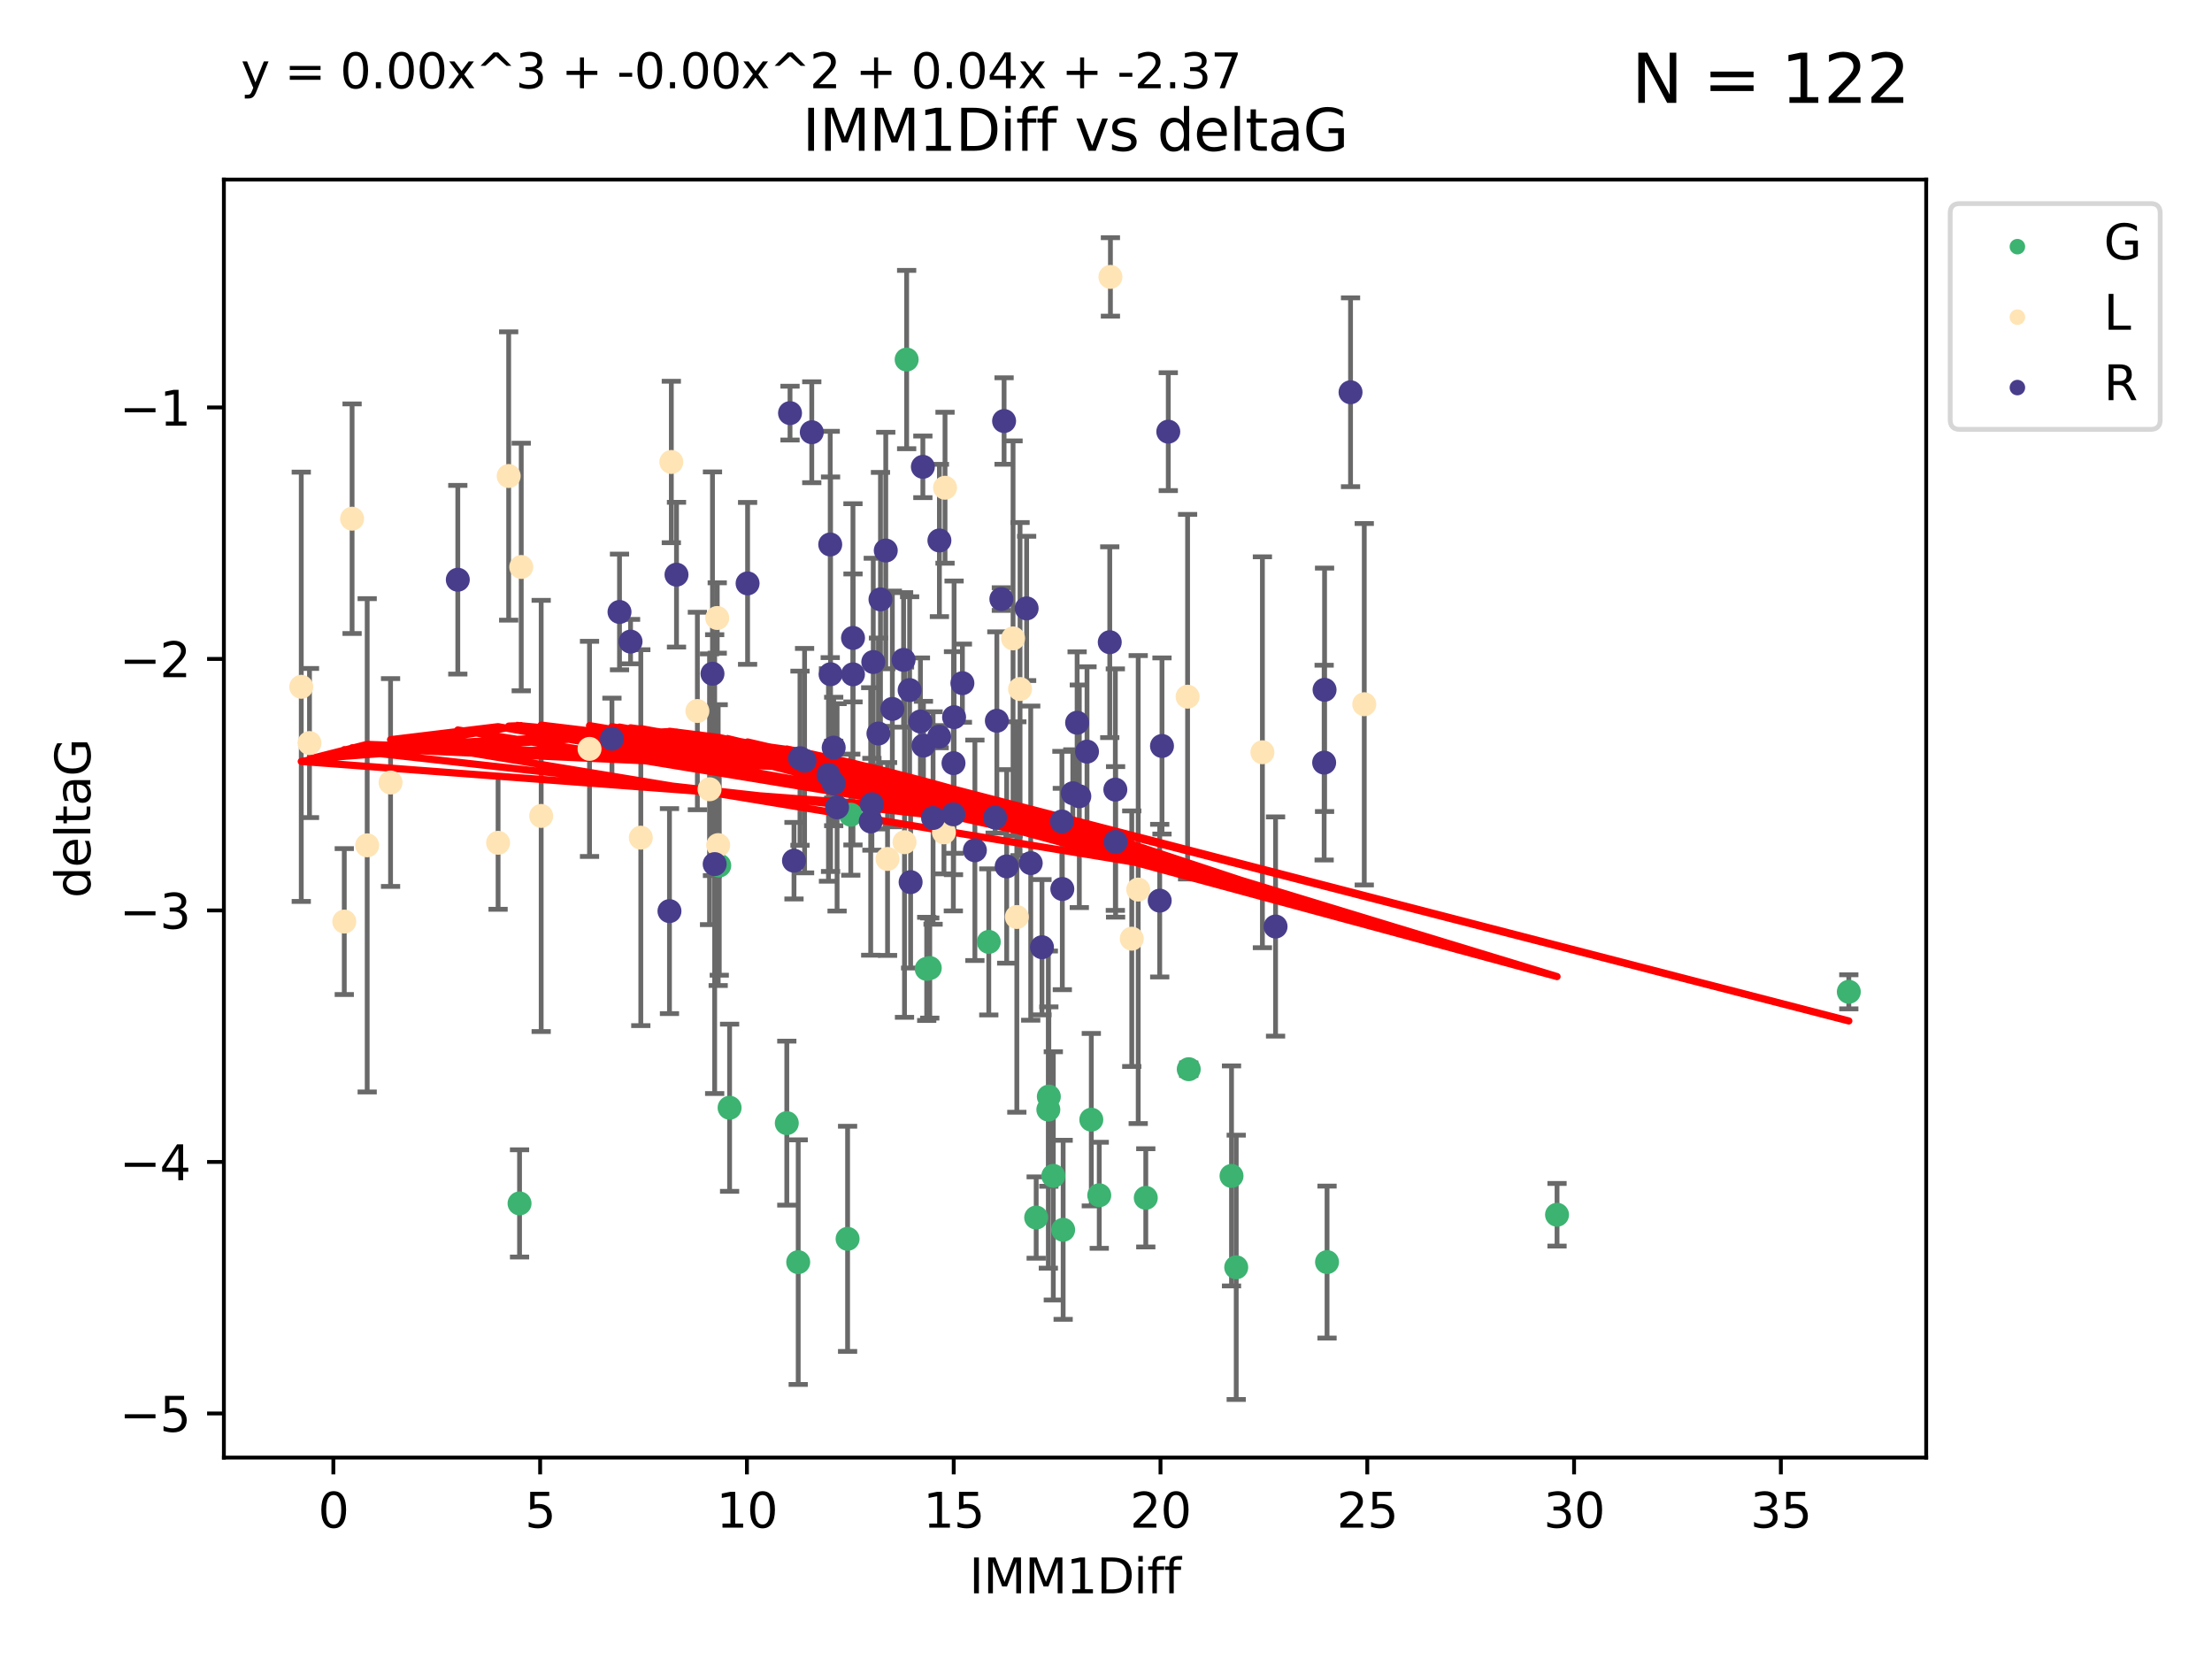 <?xml version="1.0" encoding="utf-8" standalone="no"?>
<!DOCTYPE svg PUBLIC "-//W3C//DTD SVG 1.1//EN"
  "http://www.w3.org/Graphics/SVG/1.1/DTD/svg11.dtd">
<svg xmlns:xlink="http://www.w3.org/1999/xlink" width="460.8pt" height="345.6pt" viewBox="0 0 460.8 345.6" xmlns="http://www.w3.org/2000/svg" version="1.1">
 <defs>
  <style type="text/css">*{stroke-linejoin: round; stroke-linecap: butt}</style>
 </defs>
 <g id="figure_1">
  <g id="patch_1">
   <path d="M 0 345.6 
L 460.8 345.6 
L 460.8 0 
L 0 0 
z
" style="fill: #ffffff"/>
  </g>
  <g id="axes_1">
   <g id="patch_2">
    <path d="M 46.64 303.64 
L 401.26 303.64 
L 401.26 37.411 
L 46.64 37.411 
z
" style="fill: #ffffff"/>
   </g>
   <g id="PathCollection_1">
    <defs>
     <path id="me35817890f" d="M 0 1.118 
C 0.297 1.118 0.581 1 0.791 0.791 
C 1 0.581 1.118 0.297 1.118 0 
C 1.118 -0.297 1 -0.581 0.791 -0.791 
C 0.581 -1 0.297 -1.118 0 -1.118 
C -0.297 -1.118 -0.581 -1 -0.791 -0.791 
C -1 -0.581 -1.118 -0.297 -1.118 0 
C -1.118 0.297 -1 0.581 -0.791 0.791 
C -0.581 1 -0.297 1.118 0 1.118 
z
" style="stroke: #3cb371"/>
    </defs>
    <g clip-path="url(#pe54ebbe76a)">
     <use xlink:href="#me35817890f" x="108.231" y="250.694" style="fill: #3cb371; stroke: #3cb371"/>
     <use xlink:href="#me35817890f" x="166.282" y="262.93" style="fill: #3cb371; stroke: #3cb371"/>
     <use xlink:href="#me35817890f" x="228.994" y="248.997" style="fill: #3cb371; stroke: #3cb371"/>
     <use xlink:href="#me35817890f" x="257.529" y="264.006" style="fill: #3cb371; stroke: #3cb371"/>
     <use xlink:href="#me35817890f" x="176.569" y="258.074" style="fill: #3cb371; stroke: #3cb371"/>
     <use xlink:href="#me35817890f" x="219.423" y="244.958" style="fill: #3cb371; stroke: #3cb371"/>
     <use xlink:href="#me35817890f" x="215.856" y="253.637" style="fill: #3cb371; stroke: #3cb371"/>
     <use xlink:href="#me35817890f" x="238.687" y="249.531" style="fill: #3cb371; stroke: #3cb371"/>
     <use xlink:href="#me35817890f" x="193.688" y="201.658" style="fill: #3cb371; stroke: #3cb371"/>
     <use xlink:href="#me35817890f" x="221.473" y="256.189" style="fill: #3cb371; stroke: #3cb371"/>
     <use xlink:href="#me35817890f" x="188.872" y="74.901" style="fill: #3cb371; stroke: #3cb371"/>
     <use xlink:href="#me35817890f" x="324.359" y="253.055" style="fill: #3cb371; stroke: #3cb371"/>
     <use xlink:href="#me35817890f" x="256.547" y="244.969" style="fill: #3cb371; stroke: #3cb371"/>
     <use xlink:href="#me35817890f" x="276.448" y="262.915" style="fill: #3cb371; stroke: #3cb371"/>
     <use xlink:href="#me35817890f" x="163.905" y="233.968" style="fill: #3cb371; stroke: #3cb371"/>
     <use xlink:href="#me35817890f" x="193.051" y="201.836" style="fill: #3cb371; stroke: #3cb371"/>
     <use xlink:href="#me35817890f" x="218.492" y="228.439" style="fill: #3cb371; stroke: #3cb371"/>
     <use xlink:href="#me35817890f" x="177.233" y="169.713" style="fill: #3cb371; stroke: #3cb371"/>
     <use xlink:href="#me35817890f" x="227.34" y="233.249" style="fill: #3cb371; stroke: #3cb371"/>
     <use xlink:href="#me35817890f" x="218.389" y="231.145" style="fill: #3cb371; stroke: #3cb371"/>
     <use xlink:href="#me35817890f" x="385.141" y="206.613" style="fill: #3cb371; stroke: #3cb371"/>
     <use xlink:href="#me35817890f" x="205.982" y="196.216" style="fill: #3cb371; stroke: #3cb371"/>
     <use xlink:href="#me35817890f" x="247.638" y="222.733" style="fill: #3cb371; stroke: #3cb371"/>
     <use xlink:href="#me35817890f" x="149.836" y="180.303" style="fill: #3cb371; stroke: #3cb371"/>
     <use xlink:href="#me35817890f" x="151.989" y="230.765" style="fill: #3cb371; stroke: #3cb371"/>
    </g>
   </g>
   <g id="PathCollection_2">
    <defs>
     <path id="mc4f8d1894c" d="M 0 1.118 
C 0.297 1.118 0.581 1 0.791 0.791 
C 1 0.581 1.118 0.297 1.118 0 
C 1.118 -0.297 1 -0.581 0.791 -0.791 
C 0.581 -1 0.297 -1.118 0 -1.118 
C -0.297 -1.118 -0.581 -1 -0.791 -0.791 
C -1 -0.581 -1.118 -0.297 -1.118 0 
C -1.118 0.297 -1 0.581 -0.791 0.791 
C -0.581 1 -0.297 1.118 0 1.118 
z
" style="stroke: #ffe4b5"/>
    </defs>
    <g clip-path="url(#pe54ebbe76a)">
     <use xlink:href="#mc4f8d1894c" x="71.719" y="191.979" style="fill: #ffe4b5; stroke: #ffe4b5"/>
     <use xlink:href="#mc4f8d1894c" x="103.76" y="175.57" style="fill: #ffe4b5; stroke: #ffe4b5"/>
     <use xlink:href="#mc4f8d1894c" x="81.36" y="163.011" style="fill: #ffe4b5; stroke: #ffe4b5"/>
     <use xlink:href="#mc4f8d1894c" x="112.737" y="169.975" style="fill: #ffe4b5; stroke: #ffe4b5"/>
     <use xlink:href="#mc4f8d1894c" x="122.809" y="156.006" style="fill: #ffe4b5; stroke: #ffe4b5"/>
     <use xlink:href="#mc4f8d1894c" x="133.492" y="174.503" style="fill: #ffe4b5; stroke: #ffe4b5"/>
     <use xlink:href="#mc4f8d1894c" x="105.966" y="99.16" style="fill: #ffe4b5; stroke: #ffe4b5"/>
     <use xlink:href="#mc4f8d1894c" x="108.585" y="118.114" style="fill: #ffe4b5; stroke: #ffe4b5"/>
     <use xlink:href="#mc4f8d1894c" x="62.759" y="143.071" style="fill: #ffe4b5; stroke: #ffe4b5"/>
     <use xlink:href="#mc4f8d1894c" x="184.892" y="178.938" style="fill: #ffe4b5; stroke: #ffe4b5"/>
     <use xlink:href="#mc4f8d1894c" x="73.347" y="108.053" style="fill: #ffe4b5; stroke: #ffe4b5"/>
     <use xlink:href="#mc4f8d1894c" x="139.85" y="96.238" style="fill: #ffe4b5; stroke: #ffe4b5"/>
     <use xlink:href="#mc4f8d1894c" x="64.474" y="154.788" style="fill: #ffe4b5; stroke: #ffe4b5"/>
     <use xlink:href="#mc4f8d1894c" x="76.492" y="176.094" style="fill: #ffe4b5; stroke: #ffe4b5"/>
     <use xlink:href="#mc4f8d1894c" x="247.397" y="145.132" style="fill: #ffe4b5; stroke: #ffe4b5"/>
     <use xlink:href="#mc4f8d1894c" x="196.643" y="173.396" style="fill: #ffe4b5; stroke: #ffe4b5"/>
     <use xlink:href="#mc4f8d1894c" x="149.612" y="176.053" style="fill: #ffe4b5; stroke: #ffe4b5"/>
     <use xlink:href="#mc4f8d1894c" x="237.11" y="185.314" style="fill: #ffe4b5; stroke: #ffe4b5"/>
     <use xlink:href="#mc4f8d1894c" x="196.867" y="101.604" style="fill: #ffe4b5; stroke: #ffe4b5"/>
     <use xlink:href="#mc4f8d1894c" x="212.496" y="143.539" style="fill: #ffe4b5; stroke: #ffe4b5"/>
     <use xlink:href="#mc4f8d1894c" x="211.824" y="191.027" style="fill: #ffe4b5; stroke: #ffe4b5"/>
     <use xlink:href="#mc4f8d1894c" x="188.424" y="175.447" style="fill: #ffe4b5; stroke: #ffe4b5"/>
     <use xlink:href="#mc4f8d1894c" x="235.766" y="195.543" style="fill: #ffe4b5; stroke: #ffe4b5"/>
     <use xlink:href="#mc4f8d1894c" x="149.413" y="128.736" style="fill: #ffe4b5; stroke: #ffe4b5"/>
     <use xlink:href="#mc4f8d1894c" x="145.278" y="148.115" style="fill: #ffe4b5; stroke: #ffe4b5"/>
     <use xlink:href="#mc4f8d1894c" x="211.04" y="132.989" style="fill: #ffe4b5; stroke: #ffe4b5"/>
     <use xlink:href="#mc4f8d1894c" x="147.811" y="164.417" style="fill: #ffe4b5; stroke: #ffe4b5"/>
     <use xlink:href="#mc4f8d1894c" x="231.321" y="57.685" style="fill: #ffe4b5; stroke: #ffe4b5"/>
     <use xlink:href="#mc4f8d1894c" x="262.982" y="156.709" style="fill: #ffe4b5; stroke: #ffe4b5"/>
     <use xlink:href="#mc4f8d1894c" x="284.202" y="146.704" style="fill: #ffe4b5; stroke: #ffe4b5"/>
    </g>
   </g>
   <g id="PathCollection_3">
    <defs>
     <path id="m63c623bb41" d="M 0 1.118 
C 0.297 1.118 0.581 1 0.791 0.791 
C 1 0.581 1.118 0.297 1.118 0 
C 1.118 -0.297 1 -0.581 0.791 -0.791 
C 0.581 -1 0.297 -1.118 0 -1.118 
C -0.297 -1.118 -0.581 -1 -0.791 -0.791 
C -1 -0.581 -1.118 -0.297 -1.118 0 
C -1.118 0.297 -1 0.581 -0.791 0.791 
C -0.581 1 -0.297 1.118 0 1.118 
z
" style="stroke: #483d8b"/>
    </defs>
    <g clip-path="url(#pe54ebbe76a)">
     <use xlink:href="#m63c623bb41" x="223.489" y="165.248" style="fill: #483d8b; stroke: #483d8b"/>
     <use xlink:href="#m63c623bb41" x="224.842" y="165.878" style="fill: #483d8b; stroke: #483d8b"/>
     <use xlink:href="#m63c623bb41" x="232.346" y="164.491" style="fill: #483d8b; stroke: #483d8b"/>
     <use xlink:href="#m63c623bb41" x="275.931" y="143.699" style="fill: #483d8b; stroke: #483d8b"/>
     <use xlink:href="#m63c623bb41" x="129.055" y="127.483" style="fill: #483d8b; stroke: #483d8b"/>
     <use xlink:href="#m63c623bb41" x="127.478" y="153.901" style="fill: #483d8b; stroke: #483d8b"/>
     <use xlink:href="#m63c623bb41" x="198.633" y="158.979" style="fill: #483d8b; stroke: #483d8b"/>
     <use xlink:href="#m63c623bb41" x="167.609" y="158.456" style="fill: #483d8b; stroke: #483d8b"/>
     <use xlink:href="#m63c623bb41" x="214.719" y="179.802" style="fill: #483d8b; stroke: #483d8b"/>
     <use xlink:href="#m63c623bb41" x="172.589" y="161.438" style="fill: #483d8b; stroke: #483d8b"/>
     <use xlink:href="#m63c623bb41" x="221.301" y="185.193" style="fill: #483d8b; stroke: #483d8b"/>
     <use xlink:href="#m63c623bb41" x="131.355" y="133.656" style="fill: #483d8b; stroke: #483d8b"/>
     <use xlink:href="#m63c623bb41" x="165.404" y="179.298" style="fill: #483d8b; stroke: #483d8b"/>
     <use xlink:href="#m63c623bb41" x="177.698" y="132.892" style="fill: #483d8b; stroke: #483d8b"/>
     <use xlink:href="#m63c623bb41" x="224.385" y="150.556" style="fill: #483d8b; stroke: #483d8b"/>
     <use xlink:href="#m63c623bb41" x="164.577" y="86.058" style="fill: #483d8b; stroke: #483d8b"/>
     <use xlink:href="#m63c623bb41" x="173.674" y="163.201" style="fill: #483d8b; stroke: #483d8b"/>
     <use xlink:href="#m63c623bb41" x="195.644" y="153.462" style="fill: #483d8b; stroke: #483d8b"/>
     <use xlink:href="#m63c623bb41" x="198.599" y="169.638" style="fill: #483d8b; stroke: #483d8b"/>
     <use xlink:href="#m63c623bb41" x="184.521" y="114.683" style="fill: #483d8b; stroke: #483d8b"/>
     <use xlink:href="#m63c623bb41" x="183.419" y="124.86" style="fill: #483d8b; stroke: #483d8b"/>
     <use xlink:href="#m63c623bb41" x="265.722" y="193.012" style="fill: #483d8b; stroke: #483d8b"/>
     <use xlink:href="#m63c623bb41" x="140.927" y="119.716" style="fill: #483d8b; stroke: #483d8b"/>
     <use xlink:href="#m63c623bb41" x="209.713" y="180.487" style="fill: #483d8b; stroke: #483d8b"/>
     <use xlink:href="#m63c623bb41" x="192.37" y="155.32" style="fill: #483d8b; stroke: #483d8b"/>
     <use xlink:href="#m63c623bb41" x="139.463" y="189.801" style="fill: #483d8b; stroke: #483d8b"/>
     <use xlink:href="#m63c623bb41" x="169.108" y="90.044" style="fill: #483d8b; stroke: #483d8b"/>
     <use xlink:href="#m63c623bb41" x="181.919" y="137.913" style="fill: #483d8b; stroke: #483d8b"/>
     <use xlink:href="#m63c623bb41" x="191.741" y="150.298" style="fill: #483d8b; stroke: #483d8b"/>
     <use xlink:href="#m63c623bb41" x="177.689" y="140.474" style="fill: #483d8b; stroke: #483d8b"/>
     <use xlink:href="#m63c623bb41" x="174.381" y="168.183" style="fill: #483d8b; stroke: #483d8b"/>
     <use xlink:href="#m63c623bb41" x="207.309" y="170.314" style="fill: #483d8b; stroke: #483d8b"/>
     <use xlink:href="#m63c623bb41" x="281.342" y="81.716" style="fill: #483d8b; stroke: #483d8b"/>
     <use xlink:href="#m63c623bb41" x="188.235" y="137.465" style="fill: #483d8b; stroke: #483d8b"/>
     <use xlink:href="#m63c623bb41" x="232.397" y="175.381" style="fill: #483d8b; stroke: #483d8b"/>
     <use xlink:href="#m63c623bb41" x="195.696" y="112.59" style="fill: #483d8b; stroke: #483d8b"/>
     <use xlink:href="#m63c623bb41" x="189.699" y="183.764" style="fill: #483d8b; stroke: #483d8b"/>
     <use xlink:href="#m63c623bb41" x="182.996" y="152.804" style="fill: #483d8b; stroke: #483d8b"/>
     <use xlink:href="#m63c623bb41" x="198.754" y="149.399" style="fill: #483d8b; stroke: #483d8b"/>
     <use xlink:href="#m63c623bb41" x="173.674" y="155.744" style="fill: #483d8b; stroke: #483d8b"/>
     <use xlink:href="#m63c623bb41" x="166.653" y="157.946" style="fill: #483d8b; stroke: #483d8b"/>
     <use xlink:href="#m63c623bb41" x="275.845" y="158.866" style="fill: #483d8b; stroke: #483d8b"/>
     <use xlink:href="#m63c623bb41" x="185.891" y="147.683" style="fill: #483d8b; stroke: #483d8b"/>
     <use xlink:href="#m63c623bb41" x="194.377" y="170.406" style="fill: #483d8b; stroke: #483d8b"/>
     <use xlink:href="#m63c623bb41" x="192.249" y="97.249" style="fill: #483d8b; stroke: #483d8b"/>
     <use xlink:href="#m63c623bb41" x="217.062" y="197.323" style="fill: #483d8b; stroke: #483d8b"/>
     <use xlink:href="#m63c623bb41" x="231.183" y="133.784" style="fill: #483d8b; stroke: #483d8b"/>
     <use xlink:href="#m63c623bb41" x="181.385" y="171.123" style="fill: #483d8b; stroke: #483d8b"/>
     <use xlink:href="#m63c623bb41" x="208.602" y="124.794" style="fill: #483d8b; stroke: #483d8b"/>
     <use xlink:href="#m63c623bb41" x="203.088" y="177.128" style="fill: #483d8b; stroke: #483d8b"/>
     <use xlink:href="#m63c623bb41" x="148.423" y="140.352" style="fill: #483d8b; stroke: #483d8b"/>
     <use xlink:href="#m63c623bb41" x="173.02" y="140.453" style="fill: #483d8b; stroke: #483d8b"/>
     <use xlink:href="#m63c623bb41" x="242.064" y="155.401" style="fill: #483d8b; stroke: #483d8b"/>
     <use xlink:href="#m63c623bb41" x="209.17" y="87.707" style="fill: #483d8b; stroke: #483d8b"/>
     <use xlink:href="#m63c623bb41" x="200.486" y="142.319" style="fill: #483d8b; stroke: #483d8b"/>
     <use xlink:href="#m63c623bb41" x="155.737" y="121.532" style="fill: #483d8b; stroke: #483d8b"/>
     <use xlink:href="#m63c623bb41" x="207.662" y="150.149" style="fill: #483d8b; stroke: #483d8b"/>
     <use xlink:href="#m63c623bb41" x="181.635" y="167.541" style="fill: #483d8b; stroke: #483d8b"/>
     <use xlink:href="#m63c623bb41" x="148.879" y="180.009" style="fill: #483d8b; stroke: #483d8b"/>
     <use xlink:href="#m63c623bb41" x="189.492" y="143.755" style="fill: #483d8b; stroke: #483d8b"/>
     <use xlink:href="#m63c623bb41" x="226.444" y="156.577" style="fill: #483d8b; stroke: #483d8b"/>
     <use xlink:href="#m63c623bb41" x="95.369" y="120.769" style="fill: #483d8b; stroke: #483d8b"/>
     <use xlink:href="#m63c623bb41" x="243.374" y="89.923" style="fill: #483d8b; stroke: #483d8b"/>
     <use xlink:href="#m63c623bb41" x="172.951" y="113.422" style="fill: #483d8b; stroke: #483d8b"/>
     <use xlink:href="#m63c623bb41" x="241.59" y="187.62" style="fill: #483d8b; stroke: #483d8b"/>
     <use xlink:href="#m63c623bb41" x="221.215" y="171.128" style="fill: #483d8b; stroke: #483d8b"/>
     <use xlink:href="#m63c623bb41" x="213.866" y="126.741" style="fill: #483d8b; stroke: #483d8b"/>
    </g>
   </g>
   <g id="matplotlib.axis_1">
    <g id="xtick_1">
     <g id="line2d_1">
      <defs>
       <path id="mda333f3f32" d="M 0 0 
L 0 3.5 
" style="stroke: #000000; stroke-width: 0.8"/>
      </defs>
      <g>
       <use xlink:href="#mda333f3f32" x="69.445" y="303.64" style="stroke: #000000; stroke-width: 0.8"/>
      </g>
     </g>
     <g id="text_1">
      <!-- 0 -->
      <g transform="translate(66.263 318.238)scale(0.1 -0.1)">
       <defs>
        <path id="DejaVuSans-30" d="M 2034 4250 
Q 1547 4250 1301 3770 
Q 1056 3291 1056 2328 
Q 1056 1369 1301 889 
Q 1547 409 2034 409 
Q 2525 409 2770 889 
Q 3016 1369 3016 2328 
Q 3016 3291 2770 3770 
Q 2525 4250 2034 4250 
z
M 2034 4750 
Q 2819 4750 3233 4129 
Q 3647 3509 3647 2328 
Q 3647 1150 3233 529 
Q 2819 -91 2034 -91 
Q 1250 -91 836 529 
Q 422 1150 422 2328 
Q 422 3509 836 4129 
Q 1250 4750 2034 4750 
z
" transform="scale(0.016)"/>
       </defs>
       <use xlink:href="#DejaVuSans-30"/>
      </g>
     </g>
    </g>
    <g id="xtick_2">
     <g id="line2d_2">
      <g>
       <use xlink:href="#mda333f3f32" x="112.522" y="303.64" style="stroke: #000000; stroke-width: 0.8"/>
      </g>
     </g>
     <g id="text_2">
      <!-- 5 -->
      <g transform="translate(109.341 318.238)scale(0.1 -0.1)">
       <defs>
        <path id="DejaVuSans-35" d="M 691 4666 
L 3169 4666 
L 3169 4134 
L 1269 4134 
L 1269 2991 
Q 1406 3038 1543 3061 
Q 1681 3084 1819 3084 
Q 2600 3084 3056 2656 
Q 3513 2228 3513 1497 
Q 3513 744 3044 326 
Q 2575 -91 1722 -91 
Q 1428 -91 1123 -41 
Q 819 9 494 109 
L 494 744 
Q 775 591 1075 516 
Q 1375 441 1709 441 
Q 2250 441 2565 725 
Q 2881 1009 2881 1497 
Q 2881 1984 2565 2268 
Q 2250 2553 1709 2553 
Q 1456 2553 1204 2497 
Q 953 2441 691 2322 
L 691 4666 
z
" transform="scale(0.016)"/>
       </defs>
       <use xlink:href="#DejaVuSans-35"/>
      </g>
     </g>
    </g>
    <g id="xtick_3">
     <g id="line2d_3">
      <g>
       <use xlink:href="#mda333f3f32" x="155.599" y="303.64" style="stroke: #000000; stroke-width: 0.8"/>
      </g>
     </g>
     <g id="text_3">
      <!-- 10 -->
      <g transform="translate(149.237 318.238)scale(0.1 -0.1)">
       <defs>
        <path id="DejaVuSans-31" d="M 794 531 
L 1825 531 
L 1825 4091 
L 703 3866 
L 703 4441 
L 1819 4666 
L 2450 4666 
L 2450 531 
L 3481 531 
L 3481 0 
L 794 0 
L 794 531 
z
" transform="scale(0.016)"/>
       </defs>
       <use xlink:href="#DejaVuSans-31"/>
       <use xlink:href="#DejaVuSans-30" x="63.623"/>
      </g>
     </g>
    </g>
    <g id="xtick_4">
     <g id="line2d_4">
      <g>
       <use xlink:href="#mda333f3f32" x="198.677" y="303.64" style="stroke: #000000; stroke-width: 0.8"/>
      </g>
     </g>
     <g id="text_4">
      <!-- 15 -->
      <g transform="translate(192.314 318.238)scale(0.1 -0.1)">
       <use xlink:href="#DejaVuSans-31"/>
       <use xlink:href="#DejaVuSans-35" x="63.623"/>
      </g>
     </g>
    </g>
    <g id="xtick_5">
     <g id="line2d_5">
      <g>
       <use xlink:href="#mda333f3f32" x="241.754" y="303.64" style="stroke: #000000; stroke-width: 0.8"/>
      </g>
     </g>
     <g id="text_5">
      <!-- 20 -->
      <g transform="translate(235.391 318.238)scale(0.1 -0.1)">
       <defs>
        <path id="DejaVuSans-32" d="M 1228 531 
L 3431 531 
L 3431 0 
L 469 0 
L 469 531 
Q 828 903 1448 1529 
Q 2069 2156 2228 2338 
Q 2531 2678 2651 2914 
Q 2772 3150 2772 3378 
Q 2772 3750 2511 3984 
Q 2250 4219 1831 4219 
Q 1534 4219 1204 4116 
Q 875 4013 500 3803 
L 500 4441 
Q 881 4594 1212 4672 
Q 1544 4750 1819 4750 
Q 2544 4750 2975 4387 
Q 3406 4025 3406 3419 
Q 3406 3131 3298 2873 
Q 3191 2616 2906 2266 
Q 2828 2175 2409 1742 
Q 1991 1309 1228 531 
z
" transform="scale(0.016)"/>
       </defs>
       <use xlink:href="#DejaVuSans-32"/>
       <use xlink:href="#DejaVuSans-30" x="63.623"/>
      </g>
     </g>
    </g>
    <g id="xtick_6">
     <g id="line2d_6">
      <g>
       <use xlink:href="#mda333f3f32" x="284.831" y="303.64" style="stroke: #000000; stroke-width: 0.8"/>
      </g>
     </g>
     <g id="text_6">
      <!-- 25 -->
      <g transform="translate(278.469 318.238)scale(0.1 -0.1)">
       <use xlink:href="#DejaVuSans-32"/>
       <use xlink:href="#DejaVuSans-35" x="63.623"/>
      </g>
     </g>
    </g>
    <g id="xtick_7">
     <g id="line2d_7">
      <g>
       <use xlink:href="#mda333f3f32" x="327.908" y="303.64" style="stroke: #000000; stroke-width: 0.8"/>
      </g>
     </g>
     <g id="text_7">
      <!-- 30 -->
      <g transform="translate(321.546 318.238)scale(0.1 -0.1)">
       <defs>
        <path id="DejaVuSans-33" d="M 2597 2516 
Q 3050 2419 3304 2112 
Q 3559 1806 3559 1356 
Q 3559 666 3084 287 
Q 2609 -91 1734 -91 
Q 1441 -91 1130 -33 
Q 819 25 488 141 
L 488 750 
Q 750 597 1062 519 
Q 1375 441 1716 441 
Q 2309 441 2620 675 
Q 2931 909 2931 1356 
Q 2931 1769 2642 2001 
Q 2353 2234 1838 2234 
L 1294 2234 
L 1294 2753 
L 1863 2753 
Q 2328 2753 2575 2939 
Q 2822 3125 2822 3475 
Q 2822 3834 2567 4026 
Q 2313 4219 1838 4219 
Q 1578 4219 1281 4162 
Q 984 4106 628 3988 
L 628 4550 
Q 988 4650 1302 4700 
Q 1616 4750 1894 4750 
Q 2613 4750 3031 4423 
Q 3450 4097 3450 3541 
Q 3450 3153 3228 2886 
Q 3006 2619 2597 2516 
z
" transform="scale(0.016)"/>
       </defs>
       <use xlink:href="#DejaVuSans-33"/>
       <use xlink:href="#DejaVuSans-30" x="63.623"/>
      </g>
     </g>
    </g>
    <g id="xtick_8">
     <g id="line2d_8">
      <g>
       <use xlink:href="#mda333f3f32" x="370.986" y="303.64" style="stroke: #000000; stroke-width: 0.8"/>
      </g>
     </g>
     <g id="text_8">
      <!-- 35 -->
      <g transform="translate(364.623 318.238)scale(0.1 -0.1)">
       <use xlink:href="#DejaVuSans-33"/>
       <use xlink:href="#DejaVuSans-35" x="63.623"/>
      </g>
     </g>
    </g>
    <g id="text_9">
     <!-- IMM1Diff -->
     <g transform="translate(201.906 331.917)scale(0.1 -0.1)">
      <defs>
       <path id="DejaVuSans-49" d="M 628 4666 
L 1259 4666 
L 1259 0 
L 628 0 
L 628 4666 
z
" transform="scale(0.016)"/>
       <path id="DejaVuSans-4d" d="M 628 4666 
L 1569 4666 
L 2759 1491 
L 3956 4666 
L 4897 4666 
L 4897 0 
L 4281 0 
L 4281 4097 
L 3078 897 
L 2444 897 
L 1241 4097 
L 1241 0 
L 628 0 
L 628 4666 
z
" transform="scale(0.016)"/>
       <path id="DejaVuSans-44" d="M 1259 4147 
L 1259 519 
L 2022 519 
Q 2988 519 3436 956 
Q 3884 1394 3884 2338 
Q 3884 3275 3436 3711 
Q 2988 4147 2022 4147 
L 1259 4147 
z
M 628 4666 
L 1925 4666 
Q 3281 4666 3915 4102 
Q 4550 3538 4550 2338 
Q 4550 1131 3912 565 
Q 3275 0 1925 0 
L 628 0 
L 628 4666 
z
" transform="scale(0.016)"/>
       <path id="DejaVuSans-69" d="M 603 3500 
L 1178 3500 
L 1178 0 
L 603 0 
L 603 3500 
z
M 603 4863 
L 1178 4863 
L 1178 4134 
L 603 4134 
L 603 4863 
z
" transform="scale(0.016)"/>
       <path id="DejaVuSans-66" d="M 2375 4863 
L 2375 4384 
L 1825 4384 
Q 1516 4384 1395 4259 
Q 1275 4134 1275 3809 
L 1275 3500 
L 2222 3500 
L 2222 3053 
L 1275 3053 
L 1275 0 
L 697 0 
L 697 3053 
L 147 3053 
L 147 3500 
L 697 3500 
L 697 3744 
Q 697 4328 969 4595 
Q 1241 4863 1831 4863 
L 2375 4863 
z
" transform="scale(0.016)"/>
      </defs>
      <use xlink:href="#DejaVuSans-49"/>
      <use xlink:href="#DejaVuSans-4d" x="29.492"/>
      <use xlink:href="#DejaVuSans-4d" x="115.771"/>
      <use xlink:href="#DejaVuSans-31" x="202.051"/>
      <use xlink:href="#DejaVuSans-44" x="265.674"/>
      <use xlink:href="#DejaVuSans-69" x="342.676"/>
      <use xlink:href="#DejaVuSans-66" x="370.459"/>
      <use xlink:href="#DejaVuSans-66" x="405.664"/>
     </g>
    </g>
   </g>
   <g id="matplotlib.axis_2">
    <g id="ytick_1">
     <g id="line2d_9">
      <defs>
       <path id="m2af6546181" d="M 0 0 
L -3.5 0 
" style="stroke: #000000; stroke-width: 0.8"/>
      </defs>
      <g>
       <use xlink:href="#m2af6546181" x="46.64" y="294.452" style="stroke: #000000; stroke-width: 0.8"/>
      </g>
     </g>
     <g id="text_10">
      <!-- −5 -->
      <g transform="translate(24.898 298.251)scale(0.1 -0.1)">
       <defs>
        <path id="DejaVuSans-2212" d="M 678 2272 
L 4684 2272 
L 4684 1741 
L 678 1741 
L 678 2272 
z
" transform="scale(0.016)"/>
       </defs>
       <use xlink:href="#DejaVuSans-2212"/>
       <use xlink:href="#DejaVuSans-35" x="83.789"/>
      </g>
     </g>
    </g>
    <g id="ytick_2">
     <g id="line2d_10">
      <g>
       <use xlink:href="#m2af6546181" x="46.64" y="242.057" style="stroke: #000000; stroke-width: 0.8"/>
      </g>
     </g>
     <g id="text_11">
      <!-- −4 -->
      <g transform="translate(24.898 245.857)scale(0.1 -0.1)">
       <defs>
        <path id="DejaVuSans-34" d="M 2419 4116 
L 825 1625 
L 2419 1625 
L 2419 4116 
z
M 2253 4666 
L 3047 4666 
L 3047 1625 
L 3713 1625 
L 3713 1100 
L 3047 1100 
L 3047 0 
L 2419 0 
L 2419 1100 
L 313 1100 
L 313 1709 
L 2253 4666 
z
" transform="scale(0.016)"/>
       </defs>
       <use xlink:href="#DejaVuSans-2212"/>
       <use xlink:href="#DejaVuSans-34" x="83.789"/>
      </g>
     </g>
    </g>
    <g id="ytick_3">
     <g id="line2d_11">
      <g>
       <use xlink:href="#m2af6546181" x="46.64" y="189.663" style="stroke: #000000; stroke-width: 0.8"/>
      </g>
     </g>
     <g id="text_12">
      <!-- −3 -->
      <g transform="translate(24.898 193.462)scale(0.1 -0.1)">
       <use xlink:href="#DejaVuSans-2212"/>
       <use xlink:href="#DejaVuSans-33" x="83.789"/>
      </g>
     </g>
    </g>
    <g id="ytick_4">
     <g id="line2d_12">
      <g>
       <use xlink:href="#m2af6546181" x="46.64" y="137.269" style="stroke: #000000; stroke-width: 0.8"/>
      </g>
     </g>
     <g id="text_13">
      <!-- −2 -->
      <g transform="translate(24.898 141.068)scale(0.1 -0.1)">
       <use xlink:href="#DejaVuSans-2212"/>
       <use xlink:href="#DejaVuSans-32" x="83.789"/>
      </g>
     </g>
    </g>
    <g id="ytick_5">
     <g id="line2d_13">
      <g>
       <use xlink:href="#m2af6546181" x="46.64" y="84.875" style="stroke: #000000; stroke-width: 0.8"/>
      </g>
     </g>
     <g id="text_14">
      <!-- −1 -->
      <g transform="translate(24.898 88.674)scale(0.1 -0.1)">
       <use xlink:href="#DejaVuSans-2212"/>
       <use xlink:href="#DejaVuSans-31" x="83.789"/>
      </g>
     </g>
    </g>
    <g id="text_15">
     <!-- deltaG -->
     <g transform="translate(18.818 187.064)rotate(-90)scale(0.1 -0.1)">
      <defs>
       <path id="DejaVuSans-64" d="M 2906 2969 
L 2906 4863 
L 3481 4863 
L 3481 0 
L 2906 0 
L 2906 525 
Q 2725 213 2448 61 
Q 2172 -91 1784 -91 
Q 1150 -91 751 415 
Q 353 922 353 1747 
Q 353 2572 751 3078 
Q 1150 3584 1784 3584 
Q 2172 3584 2448 3432 
Q 2725 3281 2906 2969 
z
M 947 1747 
Q 947 1113 1208 752 
Q 1469 391 1925 391 
Q 2381 391 2643 752 
Q 2906 1113 2906 1747 
Q 2906 2381 2643 2742 
Q 2381 3103 1925 3103 
Q 1469 3103 1208 2742 
Q 947 2381 947 1747 
z
" transform="scale(0.016)"/>
       <path id="DejaVuSans-65" d="M 3597 1894 
L 3597 1613 
L 953 1613 
Q 991 1019 1311 708 
Q 1631 397 2203 397 
Q 2534 397 2845 478 
Q 3156 559 3463 722 
L 3463 178 
Q 3153 47 2828 -22 
Q 2503 -91 2169 -91 
Q 1331 -91 842 396 
Q 353 884 353 1716 
Q 353 2575 817 3079 
Q 1281 3584 2069 3584 
Q 2775 3584 3186 3129 
Q 3597 2675 3597 1894 
z
M 3022 2063 
Q 3016 2534 2758 2815 
Q 2500 3097 2075 3097 
Q 1594 3097 1305 2825 
Q 1016 2553 972 2059 
L 3022 2063 
z
" transform="scale(0.016)"/>
       <path id="DejaVuSans-6c" d="M 603 4863 
L 1178 4863 
L 1178 0 
L 603 0 
L 603 4863 
z
" transform="scale(0.016)"/>
       <path id="DejaVuSans-74" d="M 1172 4494 
L 1172 3500 
L 2356 3500 
L 2356 3053 
L 1172 3053 
L 1172 1153 
Q 1172 725 1289 603 
Q 1406 481 1766 481 
L 2356 481 
L 2356 0 
L 1766 0 
Q 1100 0 847 248 
Q 594 497 594 1153 
L 594 3053 
L 172 3053 
L 172 3500 
L 594 3500 
L 594 4494 
L 1172 4494 
z
" transform="scale(0.016)"/>
       <path id="DejaVuSans-61" d="M 2194 1759 
Q 1497 1759 1228 1600 
Q 959 1441 959 1056 
Q 959 750 1161 570 
Q 1363 391 1709 391 
Q 2188 391 2477 730 
Q 2766 1069 2766 1631 
L 2766 1759 
L 2194 1759 
z
M 3341 1997 
L 3341 0 
L 2766 0 
L 2766 531 
Q 2569 213 2275 61 
Q 1981 -91 1556 -91 
Q 1019 -91 701 211 
Q 384 513 384 1019 
Q 384 1609 779 1909 
Q 1175 2209 1959 2209 
L 2766 2209 
L 2766 2266 
Q 2766 2663 2505 2880 
Q 2244 3097 1772 3097 
Q 1472 3097 1187 3025 
Q 903 2953 641 2809 
L 641 3341 
Q 956 3463 1253 3523 
Q 1550 3584 1831 3584 
Q 2591 3584 2966 3190 
Q 3341 2797 3341 1997 
z
" transform="scale(0.016)"/>
       <path id="DejaVuSans-47" d="M 3809 666 
L 3809 1919 
L 2778 1919 
L 2778 2438 
L 4434 2438 
L 4434 434 
Q 4069 175 3628 42 
Q 3188 -91 2688 -91 
Q 1594 -91 976 548 
Q 359 1188 359 2328 
Q 359 3472 976 4111 
Q 1594 4750 2688 4750 
Q 3144 4750 3555 4637 
Q 3966 4525 4313 4306 
L 4313 3634 
Q 3963 3931 3569 4081 
Q 3175 4231 2741 4231 
Q 1884 4231 1454 3753 
Q 1025 3275 1025 2328 
Q 1025 1384 1454 906 
Q 1884 428 2741 428 
Q 3075 428 3337 486 
Q 3600 544 3809 666 
z
" transform="scale(0.016)"/>
      </defs>
      <use xlink:href="#DejaVuSans-64"/>
      <use xlink:href="#DejaVuSans-65" x="63.477"/>
      <use xlink:href="#DejaVuSans-6c" x="125"/>
      <use xlink:href="#DejaVuSans-74" x="152.783"/>
      <use xlink:href="#DejaVuSans-61" x="191.992"/>
      <use xlink:href="#DejaVuSans-47" x="253.271"/>
     </g>
    </g>
   </g>
   <g id="LineCollection_1">
    <path d="M 108.231 261.865 
L 108.231 239.523 
" clip-path="url(#pe54ebbe76a)" style="fill: none; stroke: #696969"/>
    <path d="M 166.282 288.405 
L 166.282 237.455 
" clip-path="url(#pe54ebbe76a)" style="fill: none; stroke: #696969"/>
    <path d="M 228.994 260.044 
L 228.994 237.949 
" clip-path="url(#pe54ebbe76a)" style="fill: none; stroke: #696969"/>
    <path d="M 257.529 291.539 
L 257.529 236.473 
" clip-path="url(#pe54ebbe76a)" style="fill: none; stroke: #696969"/>
    <path d="M 176.569 281.527 
L 176.569 234.621 
" clip-path="url(#pe54ebbe76a)" style="fill: none; stroke: #696969"/>
    <path d="M 219.423 270.812 
L 219.423 219.103 
" clip-path="url(#pe54ebbe76a)" style="fill: none; stroke: #696969"/>
    <path d="M 215.856 262.109 
L 215.856 245.165 
" clip-path="url(#pe54ebbe76a)" style="fill: none; stroke: #696969"/>
    <path d="M 238.687 259.759 
L 238.687 239.303 
" clip-path="url(#pe54ebbe76a)" style="fill: none; stroke: #696969"/>
    <path d="M 193.688 212.091 
L 193.688 191.226 
" clip-path="url(#pe54ebbe76a)" style="fill: none; stroke: #696969"/>
    <path d="M 221.473 274.839 
L 221.473 237.54 
" clip-path="url(#pe54ebbe76a)" style="fill: none; stroke: #696969"/>
    <path d="M 188.872 93.475 
L 188.872 56.326 
" clip-path="url(#pe54ebbe76a)" style="fill: none; stroke: #696969"/>
    <path d="M 324.359 259.579 
L 324.359 246.532 
" clip-path="url(#pe54ebbe76a)" style="fill: none; stroke: #696969"/>
    <path d="M 256.547 267.888 
L 256.547 222.051 
" clip-path="url(#pe54ebbe76a)" style="fill: none; stroke: #696969"/>
    <path d="M 276.448 278.743 
L 276.448 247.087 
" clip-path="url(#pe54ebbe76a)" style="fill: none; stroke: #696969"/>
    <path d="M 163.905 251.046 
L 163.905 216.89 
" clip-path="url(#pe54ebbe76a)" style="fill: none; stroke: #696969"/>
    <path d="M 193.051 212.583 
L 193.051 191.089 
" clip-path="url(#pe54ebbe76a)" style="fill: none; stroke: #696969"/>
    <path d="M 218.492 247.124 
L 218.492 209.753 
" clip-path="url(#pe54ebbe76a)" style="fill: none; stroke: #696969"/>
    <path d="M 177.233 182.324 
L 177.233 157.102 
" clip-path="url(#pe54ebbe76a)" style="fill: none; stroke: #696969"/>
    <path d="M 227.34 251.211 
L 227.34 215.287 
" clip-path="url(#pe54ebbe76a)" style="fill: none; stroke: #696969"/>
    <path d="M 218.389 264.181 
L 218.389 198.11 
" clip-path="url(#pe54ebbe76a)" style="fill: none; stroke: #696969"/>
    <path d="M 385.141 210.16 
L 385.141 203.065 
" clip-path="url(#pe54ebbe76a)" style="fill: none; stroke: #696969"/>
    <path d="M 205.982 211.432 
L 205.982 181 
" clip-path="url(#pe54ebbe76a)" style="fill: none; stroke: #696969"/>
    <path d="M 247.638 224.041 
L 247.638 221.426 
" clip-path="url(#pe54ebbe76a)" style="fill: none; stroke: #696969"/>
    <path d="M 149.836 203.148 
L 149.836 157.457 
" clip-path="url(#pe54ebbe76a)" style="fill: none; stroke: #696969"/>
    <path d="M 151.989 248.177 
L 151.989 213.353 
" clip-path="url(#pe54ebbe76a)" style="fill: none; stroke: #696969"/>
   </g>
   <g id="line2d_14">
    <defs>
     <path id="m775a58db5d" d="M 2 0 
L -2 -0 
" style="stroke: #696969"/>
    </defs>
    <g clip-path="url(#pe54ebbe76a)">
     <use xlink:href="#m775a58db5d" x="108.231" y="261.865" style="fill: #696969; stroke: #696969"/>
     <use xlink:href="#m775a58db5d" x="166.282" y="288.405" style="fill: #696969; stroke: #696969"/>
     <use xlink:href="#m775a58db5d" x="228.994" y="260.044" style="fill: #696969; stroke: #696969"/>
     <use xlink:href="#m775a58db5d" x="257.529" y="291.539" style="fill: #696969; stroke: #696969"/>
     <use xlink:href="#m775a58db5d" x="176.569" y="281.527" style="fill: #696969; stroke: #696969"/>
     <use xlink:href="#m775a58db5d" x="219.423" y="270.812" style="fill: #696969; stroke: #696969"/>
     <use xlink:href="#m775a58db5d" x="215.856" y="262.109" style="fill: #696969; stroke: #696969"/>
     <use xlink:href="#m775a58db5d" x="238.687" y="259.759" style="fill: #696969; stroke: #696969"/>
     <use xlink:href="#m775a58db5d" x="193.688" y="212.091" style="fill: #696969; stroke: #696969"/>
     <use xlink:href="#m775a58db5d" x="221.473" y="274.839" style="fill: #696969; stroke: #696969"/>
     <use xlink:href="#m775a58db5d" x="188.872" y="93.475" style="fill: #696969; stroke: #696969"/>
     <use xlink:href="#m775a58db5d" x="324.359" y="259.579" style="fill: #696969; stroke: #696969"/>
     <use xlink:href="#m775a58db5d" x="256.547" y="267.888" style="fill: #696969; stroke: #696969"/>
     <use xlink:href="#m775a58db5d" x="276.448" y="278.743" style="fill: #696969; stroke: #696969"/>
     <use xlink:href="#m775a58db5d" x="163.905" y="251.046" style="fill: #696969; stroke: #696969"/>
     <use xlink:href="#m775a58db5d" x="193.051" y="212.583" style="fill: #696969; stroke: #696969"/>
     <use xlink:href="#m775a58db5d" x="218.492" y="247.124" style="fill: #696969; stroke: #696969"/>
     <use xlink:href="#m775a58db5d" x="177.233" y="182.324" style="fill: #696969; stroke: #696969"/>
     <use xlink:href="#m775a58db5d" x="227.34" y="251.211" style="fill: #696969; stroke: #696969"/>
     <use xlink:href="#m775a58db5d" x="218.389" y="264.181" style="fill: #696969; stroke: #696969"/>
     <use xlink:href="#m775a58db5d" x="385.141" y="210.16" style="fill: #696969; stroke: #696969"/>
     <use xlink:href="#m775a58db5d" x="205.982" y="211.432" style="fill: #696969; stroke: #696969"/>
     <use xlink:href="#m775a58db5d" x="247.638" y="224.041" style="fill: #696969; stroke: #696969"/>
     <use xlink:href="#m775a58db5d" x="149.836" y="203.148" style="fill: #696969; stroke: #696969"/>
     <use xlink:href="#m775a58db5d" x="151.989" y="248.177" style="fill: #696969; stroke: #696969"/>
    </g>
   </g>
   <g id="line2d_15">
    <g clip-path="url(#pe54ebbe76a)">
     <use xlink:href="#m775a58db5d" x="108.231" y="239.523" style="fill: #696969; stroke: #696969"/>
     <use xlink:href="#m775a58db5d" x="166.282" y="237.455" style="fill: #696969; stroke: #696969"/>
     <use xlink:href="#m775a58db5d" x="228.994" y="237.949" style="fill: #696969; stroke: #696969"/>
     <use xlink:href="#m775a58db5d" x="257.529" y="236.473" style="fill: #696969; stroke: #696969"/>
     <use xlink:href="#m775a58db5d" x="176.569" y="234.621" style="fill: #696969; stroke: #696969"/>
     <use xlink:href="#m775a58db5d" x="219.423" y="219.103" style="fill: #696969; stroke: #696969"/>
     <use xlink:href="#m775a58db5d" x="215.856" y="245.165" style="fill: #696969; stroke: #696969"/>
     <use xlink:href="#m775a58db5d" x="238.687" y="239.303" style="fill: #696969; stroke: #696969"/>
     <use xlink:href="#m775a58db5d" x="193.688" y="191.226" style="fill: #696969; stroke: #696969"/>
     <use xlink:href="#m775a58db5d" x="221.473" y="237.54" style="fill: #696969; stroke: #696969"/>
     <use xlink:href="#m775a58db5d" x="188.872" y="56.326" style="fill: #696969; stroke: #696969"/>
     <use xlink:href="#m775a58db5d" x="324.359" y="246.532" style="fill: #696969; stroke: #696969"/>
     <use xlink:href="#m775a58db5d" x="256.547" y="222.051" style="fill: #696969; stroke: #696969"/>
     <use xlink:href="#m775a58db5d" x="276.448" y="247.087" style="fill: #696969; stroke: #696969"/>
     <use xlink:href="#m775a58db5d" x="163.905" y="216.89" style="fill: #696969; stroke: #696969"/>
     <use xlink:href="#m775a58db5d" x="193.051" y="191.089" style="fill: #696969; stroke: #696969"/>
     <use xlink:href="#m775a58db5d" x="218.492" y="209.753" style="fill: #696969; stroke: #696969"/>
     <use xlink:href="#m775a58db5d" x="177.233" y="157.102" style="fill: #696969; stroke: #696969"/>
     <use xlink:href="#m775a58db5d" x="227.34" y="215.287" style="fill: #696969; stroke: #696969"/>
     <use xlink:href="#m775a58db5d" x="218.389" y="198.11" style="fill: #696969; stroke: #696969"/>
     <use xlink:href="#m775a58db5d" x="385.141" y="203.065" style="fill: #696969; stroke: #696969"/>
     <use xlink:href="#m775a58db5d" x="205.982" y="181" style="fill: #696969; stroke: #696969"/>
     <use xlink:href="#m775a58db5d" x="247.638" y="221.426" style="fill: #696969; stroke: #696969"/>
     <use xlink:href="#m775a58db5d" x="149.836" y="157.457" style="fill: #696969; stroke: #696969"/>
     <use xlink:href="#m775a58db5d" x="151.989" y="213.353" style="fill: #696969; stroke: #696969"/>
    </g>
   </g>
   <g id="LineCollection_2">
    <path d="M 71.719 207.175 
L 71.719 176.783 
" clip-path="url(#pe54ebbe76a)" style="fill: none; stroke: #696969"/>
    <path d="M 103.76 189.421 
L 103.76 161.719 
" clip-path="url(#pe54ebbe76a)" style="fill: none; stroke: #696969"/>
    <path d="M 81.36 184.654 
L 81.36 141.368 
" clip-path="url(#pe54ebbe76a)" style="fill: none; stroke: #696969"/>
    <path d="M 112.737 214.886 
L 112.737 125.064 
" clip-path="url(#pe54ebbe76a)" style="fill: none; stroke: #696969"/>
    <path d="M 122.809 178.419 
L 122.809 133.593 
" clip-path="url(#pe54ebbe76a)" style="fill: none; stroke: #696969"/>
    <path d="M 133.492 213.659 
L 133.492 135.347 
" clip-path="url(#pe54ebbe76a)" style="fill: none; stroke: #696969"/>
    <path d="M 105.966 129.194 
L 105.966 69.126 
" clip-path="url(#pe54ebbe76a)" style="fill: none; stroke: #696969"/>
    <path d="M 108.585 143.905 
L 108.585 92.324 
" clip-path="url(#pe54ebbe76a)" style="fill: none; stroke: #696969"/>
    <path d="M 62.759 187.786 
L 62.759 98.355 
" clip-path="url(#pe54ebbe76a)" style="fill: none; stroke: #696969"/>
    <path d="M 184.892 199.027 
L 184.892 158.85 
" clip-path="url(#pe54ebbe76a)" style="fill: none; stroke: #696969"/>
    <path d="M 73.347 131.966 
L 73.347 84.14 
" clip-path="url(#pe54ebbe76a)" style="fill: none; stroke: #696969"/>
    <path d="M 139.85 113.054 
L 139.85 79.421 
" clip-path="url(#pe54ebbe76a)" style="fill: none; stroke: #696969"/>
    <path d="M 64.474 170.318 
L 64.474 139.257 
" clip-path="url(#pe54ebbe76a)" style="fill: none; stroke: #696969"/>
    <path d="M 76.492 227.475 
L 76.492 124.713 
" clip-path="url(#pe54ebbe76a)" style="fill: none; stroke: #696969"/>
    <path d="M 247.397 183.102 
L 247.397 107.161 
" clip-path="url(#pe54ebbe76a)" style="fill: none; stroke: #696969"/>
    <path d="M 196.643 182.038 
L 196.643 164.755 
" clip-path="url(#pe54ebbe76a)" style="fill: none; stroke: #696969"/>
    <path d="M 149.612 205.301 
L 149.612 146.805 
" clip-path="url(#pe54ebbe76a)" style="fill: none; stroke: #696969"/>
    <path d="M 237.11 234.06 
L 237.11 136.568 
" clip-path="url(#pe54ebbe76a)" style="fill: none; stroke: #696969"/>
    <path d="M 196.867 117.326 
L 196.867 85.882 
" clip-path="url(#pe54ebbe76a)" style="fill: none; stroke: #696969"/>
    <path d="M 212.496 178.228 
L 212.496 108.85 
" clip-path="url(#pe54ebbe76a)" style="fill: none; stroke: #696969"/>
    <path d="M 211.824 231.693 
L 211.824 150.361 
" clip-path="url(#pe54ebbe76a)" style="fill: none; stroke: #696969"/>
    <path d="M 188.424 211.926 
L 188.424 138.969 
" clip-path="url(#pe54ebbe76a)" style="fill: none; stroke: #696969"/>
    <path d="M 235.766 222.159 
L 235.766 168.927 
" clip-path="url(#pe54ebbe76a)" style="fill: none; stroke: #696969"/>
    <path d="M 149.413 136.064 
L 149.413 121.407 
" clip-path="url(#pe54ebbe76a)" style="fill: none; stroke: #696969"/>
    <path d="M 145.278 168.687 
L 145.278 127.542 
" clip-path="url(#pe54ebbe76a)" style="fill: none; stroke: #696969"/>
    <path d="M 211.04 174.133 
L 211.04 91.846 
" clip-path="url(#pe54ebbe76a)" style="fill: none; stroke: #696969"/>
    <path d="M 147.811 192.614 
L 147.811 136.221 
" clip-path="url(#pe54ebbe76a)" style="fill: none; stroke: #696969"/>
    <path d="M 231.321 65.858 
L 231.321 49.513 
" clip-path="url(#pe54ebbe76a)" style="fill: none; stroke: #696969"/>
    <path d="M 262.982 197.425 
L 262.982 115.993 
" clip-path="url(#pe54ebbe76a)" style="fill: none; stroke: #696969"/>
    <path d="M 284.202 184.348 
L 284.202 109.06 
" clip-path="url(#pe54ebbe76a)" style="fill: none; stroke: #696969"/>
   </g>
   <g id="line2d_16">
    <g clip-path="url(#pe54ebbe76a)">
     <use xlink:href="#m775a58db5d" x="71.719" y="207.175" style="fill: #696969; stroke: #696969"/>
     <use xlink:href="#m775a58db5d" x="103.76" y="189.421" style="fill: #696969; stroke: #696969"/>
     <use xlink:href="#m775a58db5d" x="81.36" y="184.654" style="fill: #696969; stroke: #696969"/>
     <use xlink:href="#m775a58db5d" x="112.737" y="214.886" style="fill: #696969; stroke: #696969"/>
     <use xlink:href="#m775a58db5d" x="122.809" y="178.419" style="fill: #696969; stroke: #696969"/>
     <use xlink:href="#m775a58db5d" x="133.492" y="213.659" style="fill: #696969; stroke: #696969"/>
     <use xlink:href="#m775a58db5d" x="105.966" y="129.194" style="fill: #696969; stroke: #696969"/>
     <use xlink:href="#m775a58db5d" x="108.585" y="143.905" style="fill: #696969; stroke: #696969"/>
     <use xlink:href="#m775a58db5d" x="62.759" y="187.786" style="fill: #696969; stroke: #696969"/>
     <use xlink:href="#m775a58db5d" x="184.892" y="199.027" style="fill: #696969; stroke: #696969"/>
     <use xlink:href="#m775a58db5d" x="73.347" y="131.966" style="fill: #696969; stroke: #696969"/>
     <use xlink:href="#m775a58db5d" x="139.85" y="113.054" style="fill: #696969; stroke: #696969"/>
     <use xlink:href="#m775a58db5d" x="64.474" y="170.318" style="fill: #696969; stroke: #696969"/>
     <use xlink:href="#m775a58db5d" x="76.492" y="227.475" style="fill: #696969; stroke: #696969"/>
     <use xlink:href="#m775a58db5d" x="247.397" y="183.102" style="fill: #696969; stroke: #696969"/>
     <use xlink:href="#m775a58db5d" x="196.643" y="182.038" style="fill: #696969; stroke: #696969"/>
     <use xlink:href="#m775a58db5d" x="149.612" y="205.301" style="fill: #696969; stroke: #696969"/>
     <use xlink:href="#m775a58db5d" x="237.11" y="234.06" style="fill: #696969; stroke: #696969"/>
     <use xlink:href="#m775a58db5d" x="196.867" y="117.326" style="fill: #696969; stroke: #696969"/>
     <use xlink:href="#m775a58db5d" x="212.496" y="178.228" style="fill: #696969; stroke: #696969"/>
     <use xlink:href="#m775a58db5d" x="211.824" y="231.693" style="fill: #696969; stroke: #696969"/>
     <use xlink:href="#m775a58db5d" x="188.424" y="211.926" style="fill: #696969; stroke: #696969"/>
     <use xlink:href="#m775a58db5d" x="235.766" y="222.159" style="fill: #696969; stroke: #696969"/>
     <use xlink:href="#m775a58db5d" x="149.413" y="136.064" style="fill: #696969; stroke: #696969"/>
     <use xlink:href="#m775a58db5d" x="145.278" y="168.687" style="fill: #696969; stroke: #696969"/>
     <use xlink:href="#m775a58db5d" x="211.04" y="174.133" style="fill: #696969; stroke: #696969"/>
     <use xlink:href="#m775a58db5d" x="147.811" y="192.614" style="fill: #696969; stroke: #696969"/>
     <use xlink:href="#m775a58db5d" x="231.321" y="65.858" style="fill: #696969; stroke: #696969"/>
     <use xlink:href="#m775a58db5d" x="262.982" y="197.425" style="fill: #696969; stroke: #696969"/>
     <use xlink:href="#m775a58db5d" x="284.202" y="184.348" style="fill: #696969; stroke: #696969"/>
    </g>
   </g>
   <g id="line2d_17">
    <g clip-path="url(#pe54ebbe76a)">
     <use xlink:href="#m775a58db5d" x="71.719" y="176.783" style="fill: #696969; stroke: #696969"/>
     <use xlink:href="#m775a58db5d" x="103.76" y="161.719" style="fill: #696969; stroke: #696969"/>
     <use xlink:href="#m775a58db5d" x="81.36" y="141.368" style="fill: #696969; stroke: #696969"/>
     <use xlink:href="#m775a58db5d" x="112.737" y="125.064" style="fill: #696969; stroke: #696969"/>
     <use xlink:href="#m775a58db5d" x="122.809" y="133.593" style="fill: #696969; stroke: #696969"/>
     <use xlink:href="#m775a58db5d" x="133.492" y="135.347" style="fill: #696969; stroke: #696969"/>
     <use xlink:href="#m775a58db5d" x="105.966" y="69.126" style="fill: #696969; stroke: #696969"/>
     <use xlink:href="#m775a58db5d" x="108.585" y="92.324" style="fill: #696969; stroke: #696969"/>
     <use xlink:href="#m775a58db5d" x="62.759" y="98.355" style="fill: #696969; stroke: #696969"/>
     <use xlink:href="#m775a58db5d" x="184.892" y="158.85" style="fill: #696969; stroke: #696969"/>
     <use xlink:href="#m775a58db5d" x="73.347" y="84.14" style="fill: #696969; stroke: #696969"/>
     <use xlink:href="#m775a58db5d" x="139.85" y="79.421" style="fill: #696969; stroke: #696969"/>
     <use xlink:href="#m775a58db5d" x="64.474" y="139.257" style="fill: #696969; stroke: #696969"/>
     <use xlink:href="#m775a58db5d" x="76.492" y="124.713" style="fill: #696969; stroke: #696969"/>
     <use xlink:href="#m775a58db5d" x="247.397" y="107.161" style="fill: #696969; stroke: #696969"/>
     <use xlink:href="#m775a58db5d" x="196.643" y="164.755" style="fill: #696969; stroke: #696969"/>
     <use xlink:href="#m775a58db5d" x="149.612" y="146.805" style="fill: #696969; stroke: #696969"/>
     <use xlink:href="#m775a58db5d" x="237.11" y="136.568" style="fill: #696969; stroke: #696969"/>
     <use xlink:href="#m775a58db5d" x="196.867" y="85.882" style="fill: #696969; stroke: #696969"/>
     <use xlink:href="#m775a58db5d" x="212.496" y="108.85" style="fill: #696969; stroke: #696969"/>
     <use xlink:href="#m775a58db5d" x="211.824" y="150.361" style="fill: #696969; stroke: #696969"/>
     <use xlink:href="#m775a58db5d" x="188.424" y="138.969" style="fill: #696969; stroke: #696969"/>
     <use xlink:href="#m775a58db5d" x="235.766" y="168.927" style="fill: #696969; stroke: #696969"/>
     <use xlink:href="#m775a58db5d" x="149.413" y="121.407" style="fill: #696969; stroke: #696969"/>
     <use xlink:href="#m775a58db5d" x="145.278" y="127.542" style="fill: #696969; stroke: #696969"/>
     <use xlink:href="#m775a58db5d" x="211.04" y="91.846" style="fill: #696969; stroke: #696969"/>
     <use xlink:href="#m775a58db5d" x="147.811" y="136.221" style="fill: #696969; stroke: #696969"/>
     <use xlink:href="#m775a58db5d" x="231.321" y="49.513" style="fill: #696969; stroke: #696969"/>
     <use xlink:href="#m775a58db5d" x="262.982" y="115.993" style="fill: #696969; stroke: #696969"/>
     <use xlink:href="#m775a58db5d" x="284.202" y="109.06" style="fill: #696969; stroke: #696969"/>
    </g>
   </g>
   <g id="LineCollection_3">
    <path d="M 223.489 174.306 
L 223.489 156.191 
" clip-path="url(#pe54ebbe76a)" style="fill: none; stroke: #696969"/>
    <path d="M 224.842 189.064 
L 224.842 142.691 
" clip-path="url(#pe54ebbe76a)" style="fill: none; stroke: #696969"/>
    <path d="M 232.346 189.646 
L 232.346 139.337 
" clip-path="url(#pe54ebbe76a)" style="fill: none; stroke: #696969"/>
    <path d="M 275.931 169.051 
L 275.931 118.346 
" clip-path="url(#pe54ebbe76a)" style="fill: none; stroke: #696969"/>
    <path d="M 129.055 139.54 
L 129.055 115.425 
" clip-path="url(#pe54ebbe76a)" style="fill: none; stroke: #696969"/>
    <path d="M 127.478 162.371 
L 127.478 145.431 
" clip-path="url(#pe54ebbe76a)" style="fill: none; stroke: #696969"/>
    <path d="M 198.633 182.207 
L 198.633 135.751 
" clip-path="url(#pe54ebbe76a)" style="fill: none; stroke: #696969"/>
    <path d="M 167.609 181.831 
L 167.609 135.081 
" clip-path="url(#pe54ebbe76a)" style="fill: none; stroke: #696969"/>
    <path d="M 214.719 212.523 
L 214.719 147.08 
" clip-path="url(#pe54ebbe76a)" style="fill: none; stroke: #696969"/>
    <path d="M 172.589 183.577 
L 172.589 139.299 
" clip-path="url(#pe54ebbe76a)" style="fill: none; stroke: #696969"/>
    <path d="M 221.301 206.167 
L 221.301 164.219 
" clip-path="url(#pe54ebbe76a)" style="fill: none; stroke: #696969"/>
    <path d="M 131.355 138.283 
L 131.355 129.029 
" clip-path="url(#pe54ebbe76a)" style="fill: none; stroke: #696969"/>
    <path d="M 165.404 187.268 
L 165.404 171.327 
" clip-path="url(#pe54ebbe76a)" style="fill: none; stroke: #696969"/>
    <path d="M 177.698 146.221 
L 177.698 119.563 
" clip-path="url(#pe54ebbe76a)" style="fill: none; stroke: #696969"/>
    <path d="M 224.385 165.321 
L 224.385 135.791 
" clip-path="url(#pe54ebbe76a)" style="fill: none; stroke: #696969"/>
    <path d="M 164.577 91.664 
L 164.577 80.453 
" clip-path="url(#pe54ebbe76a)" style="fill: none; stroke: #696969"/>
    <path d="M 173.674 172.007 
L 173.674 154.395 
" clip-path="url(#pe54ebbe76a)" style="fill: none; stroke: #696969"/>
    <path d="M 195.644 155.776 
L 195.644 151.149 
" clip-path="url(#pe54ebbe76a)" style="fill: none; stroke: #696969"/>
    <path d="M 198.599 189.756 
L 198.599 149.521 
" clip-path="url(#pe54ebbe76a)" style="fill: none; stroke: #696969"/>
    <path d="M 184.521 139.317 
L 184.521 90.049 
" clip-path="url(#pe54ebbe76a)" style="fill: none; stroke: #696969"/>
    <path d="M 183.419 151.309 
L 183.419 98.41 
" clip-path="url(#pe54ebbe76a)" style="fill: none; stroke: #696969"/>
    <path d="M 265.722 215.847 
L 265.722 170.177 
" clip-path="url(#pe54ebbe76a)" style="fill: none; stroke: #696969"/>
    <path d="M 140.927 134.791 
L 140.927 104.641 
" clip-path="url(#pe54ebbe76a)" style="fill: none; stroke: #696969"/>
    <path d="M 209.713 200.647 
L 209.713 160.326 
" clip-path="url(#pe54ebbe76a)" style="fill: none; stroke: #696969"/>
    <path d="M 192.37 164.54 
L 192.37 146.1 
" clip-path="url(#pe54ebbe76a)" style="fill: none; stroke: #696969"/>
    <path d="M 139.463 211.15 
L 139.463 168.453 
" clip-path="url(#pe54ebbe76a)" style="fill: none; stroke: #696969"/>
    <path d="M 169.108 100.554 
L 169.108 79.535 
" clip-path="url(#pe54ebbe76a)" style="fill: none; stroke: #696969"/>
    <path d="M 181.919 159.531 
L 181.919 116.295 
" clip-path="url(#pe54ebbe76a)" style="fill: none; stroke: #696969"/>
    <path d="M 191.741 163.539 
L 191.741 137.057 
" clip-path="url(#pe54ebbe76a)" style="fill: none; stroke: #696969"/>
    <path d="M 177.689 176.016 
L 177.689 104.932 
" clip-path="url(#pe54ebbe76a)" style="fill: none; stroke: #696969"/>
    <path d="M 174.381 189.779 
L 174.381 146.588 
" clip-path="url(#pe54ebbe76a)" style="fill: none; stroke: #696969"/>
    <path d="M 207.309 173.538 
L 207.309 167.09 
" clip-path="url(#pe54ebbe76a)" style="fill: none; stroke: #696969"/>
    <path d="M 281.342 101.383 
L 281.342 62.05 
" clip-path="url(#pe54ebbe76a)" style="fill: none; stroke: #696969"/>
    <path d="M 188.235 151.479 
L 188.235 123.451 
" clip-path="url(#pe54ebbe76a)" style="fill: none; stroke: #696969"/>
    <path d="M 232.397 191.058 
L 232.397 159.704 
" clip-path="url(#pe54ebbe76a)" style="fill: none; stroke: #696969"/>
    <path d="M 195.696 128.453 
L 195.696 96.726 
" clip-path="url(#pe54ebbe76a)" style="fill: none; stroke: #696969"/>
    <path d="M 189.699 201.654 
L 189.699 165.873 
" clip-path="url(#pe54ebbe76a)" style="fill: none; stroke: #696969"/>
    <path d="M 182.996 172.686 
L 182.996 132.921 
" clip-path="url(#pe54ebbe76a)" style="fill: none; stroke: #696969"/>
    <path d="M 198.754 177.76 
L 198.754 121.038 
" clip-path="url(#pe54ebbe76a)" style="fill: none; stroke: #696969"/>
    <path d="M 173.674 166.237 
L 173.674 145.25 
" clip-path="url(#pe54ebbe76a)" style="fill: none; stroke: #696969"/>
    <path d="M 166.653 176.086 
L 166.653 139.807 
" clip-path="url(#pe54ebbe76a)" style="fill: none; stroke: #696969"/>
    <path d="M 275.845 179.151 
L 275.845 138.58 
" clip-path="url(#pe54ebbe76a)" style="fill: none; stroke: #696969"/>
    <path d="M 185.891 172.228 
L 185.891 123.139 
" clip-path="url(#pe54ebbe76a)" style="fill: none; stroke: #696969"/>
    <path d="M 194.377 192.536 
L 194.377 148.277 
" clip-path="url(#pe54ebbe76a)" style="fill: none; stroke: #696969"/>
    <path d="M 192.249 103.664 
L 192.249 90.834 
" clip-path="url(#pe54ebbe76a)" style="fill: none; stroke: #696969"/>
    <path d="M 217.062 211.414 
L 217.062 183.232 
" clip-path="url(#pe54ebbe76a)" style="fill: none; stroke: #696969"/>
    <path d="M 231.183 153.659 
L 231.183 113.908 
" clip-path="url(#pe54ebbe76a)" style="fill: none; stroke: #696969"/>
    <path d="M 181.385 198.983 
L 181.385 143.263 
" clip-path="url(#pe54ebbe76a)" style="fill: none; stroke: #696969"/>
    <path d="M 208.602 127.156 
L 208.602 122.432 
" clip-path="url(#pe54ebbe76a)" style="fill: none; stroke: #696969"/>
    <path d="M 203.088 200.089 
L 203.088 154.168 
" clip-path="url(#pe54ebbe76a)" style="fill: none; stroke: #696969"/>
    <path d="M 148.423 182.394 
L 148.423 98.311 
" clip-path="url(#pe54ebbe76a)" style="fill: none; stroke: #696969"/>
    <path d="M 173.02 181.544 
L 173.02 99.362 
" clip-path="url(#pe54ebbe76a)" style="fill: none; stroke: #696969"/>
    <path d="M 242.064 173.75 
L 242.064 137.052 
" clip-path="url(#pe54ebbe76a)" style="fill: none; stroke: #696969"/>
    <path d="M 209.17 96.711 
L 209.17 78.702 
" clip-path="url(#pe54ebbe76a)" style="fill: none; stroke: #696969"/>
    <path d="M 200.486 150.464 
L 200.486 134.174 
" clip-path="url(#pe54ebbe76a)" style="fill: none; stroke: #696969"/>
    <path d="M 155.737 138.393 
L 155.737 104.671 
" clip-path="url(#pe54ebbe76a)" style="fill: none; stroke: #696969"/>
    <path d="M 207.662 168.678 
L 207.662 131.62 
" clip-path="url(#pe54ebbe76a)" style="fill: none; stroke: #696969"/>
    <path d="M 181.635 177.107 
L 181.635 157.976 
" clip-path="url(#pe54ebbe76a)" style="fill: none; stroke: #696969"/>
    <path d="M 148.879 227.801 
L 148.879 132.217 
" clip-path="url(#pe54ebbe76a)" style="fill: none; stroke: #696969"/>
    <path d="M 189.492 163.199 
L 189.492 124.311 
" clip-path="url(#pe54ebbe76a)" style="fill: none; stroke: #696969"/>
    <path d="M 226.444 174.252 
L 226.444 138.902 
" clip-path="url(#pe54ebbe76a)" style="fill: none; stroke: #696969"/>
    <path d="M 95.369 140.419 
L 95.369 101.118 
" clip-path="url(#pe54ebbe76a)" style="fill: none; stroke: #696969"/>
    <path d="M 243.374 102.201 
L 243.374 77.645 
" clip-path="url(#pe54ebbe76a)" style="fill: none; stroke: #696969"/>
    <path d="M 172.951 136.996 
L 172.951 89.848 
" clip-path="url(#pe54ebbe76a)" style="fill: none; stroke: #696969"/>
    <path d="M 241.59 203.521 
L 241.59 171.72 
" clip-path="url(#pe54ebbe76a)" style="fill: none; stroke: #696969"/>
    <path d="M 221.215 185.736 
L 221.215 156.52 
" clip-path="url(#pe54ebbe76a)" style="fill: none; stroke: #696969"/>
    <path d="M 213.866 141.77 
L 213.866 111.712 
" clip-path="url(#pe54ebbe76a)" style="fill: none; stroke: #696969"/>
   </g>
   <g id="line2d_18">
    <g clip-path="url(#pe54ebbe76a)">
     <use xlink:href="#m775a58db5d" x="223.489" y="174.306" style="fill: #696969; stroke: #696969"/>
     <use xlink:href="#m775a58db5d" x="224.842" y="189.064" style="fill: #696969; stroke: #696969"/>
     <use xlink:href="#m775a58db5d" x="232.346" y="189.646" style="fill: #696969; stroke: #696969"/>
     <use xlink:href="#m775a58db5d" x="275.931" y="169.051" style="fill: #696969; stroke: #696969"/>
     <use xlink:href="#m775a58db5d" x="129.055" y="139.54" style="fill: #696969; stroke: #696969"/>
     <use xlink:href="#m775a58db5d" x="127.478" y="162.371" style="fill: #696969; stroke: #696969"/>
     <use xlink:href="#m775a58db5d" x="198.633" y="182.207" style="fill: #696969; stroke: #696969"/>
     <use xlink:href="#m775a58db5d" x="167.609" y="181.831" style="fill: #696969; stroke: #696969"/>
     <use xlink:href="#m775a58db5d" x="214.719" y="212.523" style="fill: #696969; stroke: #696969"/>
     <use xlink:href="#m775a58db5d" x="172.589" y="183.577" style="fill: #696969; stroke: #696969"/>
     <use xlink:href="#m775a58db5d" x="221.301" y="206.167" style="fill: #696969; stroke: #696969"/>
     <use xlink:href="#m775a58db5d" x="131.355" y="138.283" style="fill: #696969; stroke: #696969"/>
     <use xlink:href="#m775a58db5d" x="165.404" y="187.268" style="fill: #696969; stroke: #696969"/>
     <use xlink:href="#m775a58db5d" x="177.698" y="146.221" style="fill: #696969; stroke: #696969"/>
     <use xlink:href="#m775a58db5d" x="224.385" y="165.321" style="fill: #696969; stroke: #696969"/>
     <use xlink:href="#m775a58db5d" x="164.577" y="91.664" style="fill: #696969; stroke: #696969"/>
     <use xlink:href="#m775a58db5d" x="173.674" y="172.007" style="fill: #696969; stroke: #696969"/>
     <use xlink:href="#m775a58db5d" x="195.644" y="155.776" style="fill: #696969; stroke: #696969"/>
     <use xlink:href="#m775a58db5d" x="198.599" y="189.756" style="fill: #696969; stroke: #696969"/>
     <use xlink:href="#m775a58db5d" x="184.521" y="139.317" style="fill: #696969; stroke: #696969"/>
     <use xlink:href="#m775a58db5d" x="183.419" y="151.309" style="fill: #696969; stroke: #696969"/>
     <use xlink:href="#m775a58db5d" x="265.722" y="215.847" style="fill: #696969; stroke: #696969"/>
     <use xlink:href="#m775a58db5d" x="140.927" y="134.791" style="fill: #696969; stroke: #696969"/>
     <use xlink:href="#m775a58db5d" x="209.713" y="200.647" style="fill: #696969; stroke: #696969"/>
     <use xlink:href="#m775a58db5d" x="192.37" y="164.54" style="fill: #696969; stroke: #696969"/>
     <use xlink:href="#m775a58db5d" x="139.463" y="211.15" style="fill: #696969; stroke: #696969"/>
     <use xlink:href="#m775a58db5d" x="169.108" y="100.554" style="fill: #696969; stroke: #696969"/>
     <use xlink:href="#m775a58db5d" x="181.919" y="159.531" style="fill: #696969; stroke: #696969"/>
     <use xlink:href="#m775a58db5d" x="191.741" y="163.539" style="fill: #696969; stroke: #696969"/>
     <use xlink:href="#m775a58db5d" x="177.689" y="176.016" style="fill: #696969; stroke: #696969"/>
     <use xlink:href="#m775a58db5d" x="174.381" y="189.779" style="fill: #696969; stroke: #696969"/>
     <use xlink:href="#m775a58db5d" x="207.309" y="173.538" style="fill: #696969; stroke: #696969"/>
     <use xlink:href="#m775a58db5d" x="281.342" y="101.383" style="fill: #696969; stroke: #696969"/>
     <use xlink:href="#m775a58db5d" x="188.235" y="151.479" style="fill: #696969; stroke: #696969"/>
     <use xlink:href="#m775a58db5d" x="232.397" y="191.058" style="fill: #696969; stroke: #696969"/>
     <use xlink:href="#m775a58db5d" x="195.696" y="128.453" style="fill: #696969; stroke: #696969"/>
     <use xlink:href="#m775a58db5d" x="189.699" y="201.654" style="fill: #696969; stroke: #696969"/>
     <use xlink:href="#m775a58db5d" x="182.996" y="172.686" style="fill: #696969; stroke: #696969"/>
     <use xlink:href="#m775a58db5d" x="198.754" y="177.76" style="fill: #696969; stroke: #696969"/>
     <use xlink:href="#m775a58db5d" x="173.674" y="166.237" style="fill: #696969; stroke: #696969"/>
     <use xlink:href="#m775a58db5d" x="166.653" y="176.086" style="fill: #696969; stroke: #696969"/>
     <use xlink:href="#m775a58db5d" x="275.845" y="179.151" style="fill: #696969; stroke: #696969"/>
     <use xlink:href="#m775a58db5d" x="185.891" y="172.228" style="fill: #696969; stroke: #696969"/>
     <use xlink:href="#m775a58db5d" x="194.377" y="192.536" style="fill: #696969; stroke: #696969"/>
     <use xlink:href="#m775a58db5d" x="192.249" y="103.664" style="fill: #696969; stroke: #696969"/>
     <use xlink:href="#m775a58db5d" x="217.062" y="211.414" style="fill: #696969; stroke: #696969"/>
     <use xlink:href="#m775a58db5d" x="231.183" y="153.659" style="fill: #696969; stroke: #696969"/>
     <use xlink:href="#m775a58db5d" x="181.385" y="198.983" style="fill: #696969; stroke: #696969"/>
     <use xlink:href="#m775a58db5d" x="208.602" y="127.156" style="fill: #696969; stroke: #696969"/>
     <use xlink:href="#m775a58db5d" x="203.088" y="200.089" style="fill: #696969; stroke: #696969"/>
     <use xlink:href="#m775a58db5d" x="148.423" y="182.394" style="fill: #696969; stroke: #696969"/>
     <use xlink:href="#m775a58db5d" x="173.02" y="181.544" style="fill: #696969; stroke: #696969"/>
     <use xlink:href="#m775a58db5d" x="242.064" y="173.75" style="fill: #696969; stroke: #696969"/>
     <use xlink:href="#m775a58db5d" x="209.17" y="96.711" style="fill: #696969; stroke: #696969"/>
     <use xlink:href="#m775a58db5d" x="200.486" y="150.464" style="fill: #696969; stroke: #696969"/>
     <use xlink:href="#m775a58db5d" x="155.737" y="138.393" style="fill: #696969; stroke: #696969"/>
     <use xlink:href="#m775a58db5d" x="207.662" y="168.678" style="fill: #696969; stroke: #696969"/>
     <use xlink:href="#m775a58db5d" x="181.635" y="177.107" style="fill: #696969; stroke: #696969"/>
     <use xlink:href="#m775a58db5d" x="148.879" y="227.801" style="fill: #696969; stroke: #696969"/>
     <use xlink:href="#m775a58db5d" x="189.492" y="163.199" style="fill: #696969; stroke: #696969"/>
     <use xlink:href="#m775a58db5d" x="226.444" y="174.252" style="fill: #696969; stroke: #696969"/>
     <use xlink:href="#m775a58db5d" x="95.369" y="140.419" style="fill: #696969; stroke: #696969"/>
     <use xlink:href="#m775a58db5d" x="243.374" y="102.201" style="fill: #696969; stroke: #696969"/>
     <use xlink:href="#m775a58db5d" x="172.951" y="136.996" style="fill: #696969; stroke: #696969"/>
     <use xlink:href="#m775a58db5d" x="241.59" y="203.521" style="fill: #696969; stroke: #696969"/>
     <use xlink:href="#m775a58db5d" x="221.215" y="185.736" style="fill: #696969; stroke: #696969"/>
     <use xlink:href="#m775a58db5d" x="213.866" y="141.77" style="fill: #696969; stroke: #696969"/>
    </g>
   </g>
   <g id="line2d_19">
    <g clip-path="url(#pe54ebbe76a)">
     <use xlink:href="#m775a58db5d" x="223.489" y="156.191" style="fill: #696969; stroke: #696969"/>
     <use xlink:href="#m775a58db5d" x="224.842" y="142.691" style="fill: #696969; stroke: #696969"/>
     <use xlink:href="#m775a58db5d" x="232.346" y="139.337" style="fill: #696969; stroke: #696969"/>
     <use xlink:href="#m775a58db5d" x="275.931" y="118.346" style="fill: #696969; stroke: #696969"/>
     <use xlink:href="#m775a58db5d" x="129.055" y="115.425" style="fill: #696969; stroke: #696969"/>
     <use xlink:href="#m775a58db5d" x="127.478" y="145.431" style="fill: #696969; stroke: #696969"/>
     <use xlink:href="#m775a58db5d" x="198.633" y="135.751" style="fill: #696969; stroke: #696969"/>
     <use xlink:href="#m775a58db5d" x="167.609" y="135.081" style="fill: #696969; stroke: #696969"/>
     <use xlink:href="#m775a58db5d" x="214.719" y="147.08" style="fill: #696969; stroke: #696969"/>
     <use xlink:href="#m775a58db5d" x="172.589" y="139.299" style="fill: #696969; stroke: #696969"/>
     <use xlink:href="#m775a58db5d" x="221.301" y="164.219" style="fill: #696969; stroke: #696969"/>
     <use xlink:href="#m775a58db5d" x="131.355" y="129.029" style="fill: #696969; stroke: #696969"/>
     <use xlink:href="#m775a58db5d" x="165.404" y="171.327" style="fill: #696969; stroke: #696969"/>
     <use xlink:href="#m775a58db5d" x="177.698" y="119.563" style="fill: #696969; stroke: #696969"/>
     <use xlink:href="#m775a58db5d" x="224.385" y="135.791" style="fill: #696969; stroke: #696969"/>
     <use xlink:href="#m775a58db5d" x="164.577" y="80.453" style="fill: #696969; stroke: #696969"/>
     <use xlink:href="#m775a58db5d" x="173.674" y="154.395" style="fill: #696969; stroke: #696969"/>
     <use xlink:href="#m775a58db5d" x="195.644" y="151.149" style="fill: #696969; stroke: #696969"/>
     <use xlink:href="#m775a58db5d" x="198.599" y="149.521" style="fill: #696969; stroke: #696969"/>
     <use xlink:href="#m775a58db5d" x="184.521" y="90.049" style="fill: #696969; stroke: #696969"/>
     <use xlink:href="#m775a58db5d" x="183.419" y="98.41" style="fill: #696969; stroke: #696969"/>
     <use xlink:href="#m775a58db5d" x="265.722" y="170.177" style="fill: #696969; stroke: #696969"/>
     <use xlink:href="#m775a58db5d" x="140.927" y="104.641" style="fill: #696969; stroke: #696969"/>
     <use xlink:href="#m775a58db5d" x="209.713" y="160.326" style="fill: #696969; stroke: #696969"/>
     <use xlink:href="#m775a58db5d" x="192.37" y="146.1" style="fill: #696969; stroke: #696969"/>
     <use xlink:href="#m775a58db5d" x="139.463" y="168.453" style="fill: #696969; stroke: #696969"/>
     <use xlink:href="#m775a58db5d" x="169.108" y="79.535" style="fill: #696969; stroke: #696969"/>
     <use xlink:href="#m775a58db5d" x="181.919" y="116.295" style="fill: #696969; stroke: #696969"/>
     <use xlink:href="#m775a58db5d" x="191.741" y="137.057" style="fill: #696969; stroke: #696969"/>
     <use xlink:href="#m775a58db5d" x="177.689" y="104.932" style="fill: #696969; stroke: #696969"/>
     <use xlink:href="#m775a58db5d" x="174.381" y="146.588" style="fill: #696969; stroke: #696969"/>
     <use xlink:href="#m775a58db5d" x="207.309" y="167.09" style="fill: #696969; stroke: #696969"/>
     <use xlink:href="#m775a58db5d" x="281.342" y="62.05" style="fill: #696969; stroke: #696969"/>
     <use xlink:href="#m775a58db5d" x="188.235" y="123.451" style="fill: #696969; stroke: #696969"/>
     <use xlink:href="#m775a58db5d" x="232.397" y="159.704" style="fill: #696969; stroke: #696969"/>
     <use xlink:href="#m775a58db5d" x="195.696" y="96.726" style="fill: #696969; stroke: #696969"/>
     <use xlink:href="#m775a58db5d" x="189.699" y="165.873" style="fill: #696969; stroke: #696969"/>
     <use xlink:href="#m775a58db5d" x="182.996" y="132.921" style="fill: #696969; stroke: #696969"/>
     <use xlink:href="#m775a58db5d" x="198.754" y="121.038" style="fill: #696969; stroke: #696969"/>
     <use xlink:href="#m775a58db5d" x="173.674" y="145.25" style="fill: #696969; stroke: #696969"/>
     <use xlink:href="#m775a58db5d" x="166.653" y="139.807" style="fill: #696969; stroke: #696969"/>
     <use xlink:href="#m775a58db5d" x="275.845" y="138.58" style="fill: #696969; stroke: #696969"/>
     <use xlink:href="#m775a58db5d" x="185.891" y="123.139" style="fill: #696969; stroke: #696969"/>
     <use xlink:href="#m775a58db5d" x="194.377" y="148.277" style="fill: #696969; stroke: #696969"/>
     <use xlink:href="#m775a58db5d" x="192.249" y="90.834" style="fill: #696969; stroke: #696969"/>
     <use xlink:href="#m775a58db5d" x="217.062" y="183.232" style="fill: #696969; stroke: #696969"/>
     <use xlink:href="#m775a58db5d" x="231.183" y="113.908" style="fill: #696969; stroke: #696969"/>
     <use xlink:href="#m775a58db5d" x="181.385" y="143.263" style="fill: #696969; stroke: #696969"/>
     <use xlink:href="#m775a58db5d" x="208.602" y="122.432" style="fill: #696969; stroke: #696969"/>
     <use xlink:href="#m775a58db5d" x="203.088" y="154.168" style="fill: #696969; stroke: #696969"/>
     <use xlink:href="#m775a58db5d" x="148.423" y="98.311" style="fill: #696969; stroke: #696969"/>
     <use xlink:href="#m775a58db5d" x="173.02" y="99.362" style="fill: #696969; stroke: #696969"/>
     <use xlink:href="#m775a58db5d" x="242.064" y="137.052" style="fill: #696969; stroke: #696969"/>
     <use xlink:href="#m775a58db5d" x="209.17" y="78.702" style="fill: #696969; stroke: #696969"/>
     <use xlink:href="#m775a58db5d" x="200.486" y="134.174" style="fill: #696969; stroke: #696969"/>
     <use xlink:href="#m775a58db5d" x="155.737" y="104.671" style="fill: #696969; stroke: #696969"/>
     <use xlink:href="#m775a58db5d" x="207.662" y="131.62" style="fill: #696969; stroke: #696969"/>
     <use xlink:href="#m775a58db5d" x="181.635" y="157.976" style="fill: #696969; stroke: #696969"/>
     <use xlink:href="#m775a58db5d" x="148.879" y="132.217" style="fill: #696969; stroke: #696969"/>
     <use xlink:href="#m775a58db5d" x="189.492" y="124.311" style="fill: #696969; stroke: #696969"/>
     <use xlink:href="#m775a58db5d" x="226.444" y="138.902" style="fill: #696969; stroke: #696969"/>
     <use xlink:href="#m775a58db5d" x="95.369" y="101.118" style="fill: #696969; stroke: #696969"/>
     <use xlink:href="#m775a58db5d" x="243.374" y="77.645" style="fill: #696969; stroke: #696969"/>
     <use xlink:href="#m775a58db5d" x="172.951" y="89.848" style="fill: #696969; stroke: #696969"/>
     <use xlink:href="#m775a58db5d" x="241.59" y="171.72" style="fill: #696969; stroke: #696969"/>
     <use xlink:href="#m775a58db5d" x="221.215" y="156.52" style="fill: #696969; stroke: #696969"/>
     <use xlink:href="#m775a58db5d" x="213.866" y="111.712" style="fill: #696969; stroke: #696969"/>
    </g>
   </g>
   <g id="line2d_20">
    <path d="M 108.231 151.165 
L 166.282 156.496 
L 71.719 156.165 
L 228.994 173.645 
L 103.76 151.379 
L 81.36 154.09 
L 257.529 183.102 
L 112.737 151.053 
L 176.569 158.712 
L 219.423 170.591 
L 215.856 169.48 
L 238.687 176.818 
L 193.688 163.016 
L 122.809 151.159 
L 221.473 171.237 
L 188.872 161.735 
L 133.492 151.779 
L 324.359 203.438 
L 256.547 182.773 
L 276.448 189.367 
L 163.905 156.028 
L 193.051 162.844 
L 105.966 151.261 
L 108.585 151.153 
L 62.759 158.623 
L 218.492 170.3 
L 184.892 160.716 
L 73.347 155.774 
L 139.85 152.378 
L 64.474 158.112 
L 76.492 155.066 
L 177.233 158.865 
L 247.397 179.713 
L 223.489 171.877 
L 196.643 163.826 
L 149.612 153.609 
L 237.11 176.298 
L 224.842 172.308 
L 232.346 174.734 
L 275.931 189.198 
L 129.055 151.461 
L 196.867 163.888 
L 227.34 173.111 
L 218.389 170.268 
L 127.478 151.368 
L 198.633 164.382 
L 385.141 212.679 
L 167.609 156.764 
L 214.719 169.129 
L 172.589 157.819 
L 221.301 171.183 
L 131.355 151.615 
L 165.404 156.321 
L 212.496 168.449 
L 205.982 166.498 
L 177.698 158.974 
L 224.385 172.163 
L 164.577 156.159 
L 211.824 168.245 
L 188.424 161.619 
L 235.766 175.855 
L 149.413 153.58 
L 247.638 179.794 
L 173.674 158.058 
L 195.644 163.55 
L 198.599 164.372 
L 145.278 153.018 
L 184.521 160.624 
L 183.419 160.349 
L 265.722 185.834 
L 140.927 152.496 
L 209.713 167.607 
L 192.37 162.66 
L 149.836 153.641 
L 139.463 152.337 
L 169.108 157.074 
L 181.919 159.98 
L 191.741 162.492 
L 177.689 158.971 
L 174.381 158.216 
L 207.309 166.89 
L 281.342 190.951 
L 188.235 161.57 
L 232.397 174.751 
L 195.696 163.564 
L 189.699 161.952 
L 182.996 160.245 
L 198.754 164.416 
L 173.674 158.058 
L 166.653 156.57 
L 275.845 189.17 
L 185.891 160.969 
L 194.377 163.203 
L 192.249 162.628 
L 211.04 168.007 
L 217.062 169.854 
L 231.183 174.355 
L 181.385 159.85 
L 208.602 167.274 
L 147.811 153.355 
L 203.088 165.653 
L 148.423 153.44 
L 173.02 157.913 
L 242.064 177.937 
L 209.17 167.444 
L 200.486 164.906 
L 155.737 154.561 
L 207.662 166.995 
L 181.635 159.911 
L 148.879 153.504 
L 189.492 161.897 
L 226.444 172.822 
L 95.369 152.065 
L 231.321 174.4 
L 262.982 184.923 
L 243.374 178.372 
L 172.951 157.898 
L 284.202 191.867 
L 241.59 177.78 
L 221.215 171.156 
L 213.866 168.867 
L 151.989 153.963 
" clip-path="url(#pe54ebbe76a)" style="fill: none; stroke: #ff0000; stroke-width: 1.5; stroke-linecap: square"/>
   </g>
   <g id="line2d_21">
    <defs>
     <path id="m2226d93361" d="M 0 2 
C 0.53 2 1.039 1.789 1.414 1.414 
C 1.789 1.039 2 0.53 2 0 
C 2 -0.53 1.789 -1.039 1.414 -1.414 
C 1.039 -1.789 0.53 -2 0 -2 
C -0.53 -2 -1.039 -1.789 -1.414 -1.414 
C -1.789 -1.039 -2 -0.53 -2 0 
C -2 0.53 -1.789 1.039 -1.414 1.414 
C -1.039 1.789 -0.53 2 0 2 
z
" style="stroke: #3cb371"/>
    </defs>
    <g clip-path="url(#pe54ebbe76a)">
     <use xlink:href="#m2226d93361" x="108.231" y="250.694" style="fill: #3cb371; stroke: #3cb371"/>
     <use xlink:href="#m2226d93361" x="166.282" y="262.93" style="fill: #3cb371; stroke: #3cb371"/>
     <use xlink:href="#m2226d93361" x="228.994" y="248.997" style="fill: #3cb371; stroke: #3cb371"/>
     <use xlink:href="#m2226d93361" x="257.529" y="264.006" style="fill: #3cb371; stroke: #3cb371"/>
     <use xlink:href="#m2226d93361" x="176.569" y="258.074" style="fill: #3cb371; stroke: #3cb371"/>
     <use xlink:href="#m2226d93361" x="219.423" y="244.958" style="fill: #3cb371; stroke: #3cb371"/>
     <use xlink:href="#m2226d93361" x="215.856" y="253.637" style="fill: #3cb371; stroke: #3cb371"/>
     <use xlink:href="#m2226d93361" x="238.687" y="249.531" style="fill: #3cb371; stroke: #3cb371"/>
     <use xlink:href="#m2226d93361" x="193.688" y="201.658" style="fill: #3cb371; stroke: #3cb371"/>
     <use xlink:href="#m2226d93361" x="221.473" y="256.189" style="fill: #3cb371; stroke: #3cb371"/>
     <use xlink:href="#m2226d93361" x="188.872" y="74.901" style="fill: #3cb371; stroke: #3cb371"/>
     <use xlink:href="#m2226d93361" x="324.359" y="253.055" style="fill: #3cb371; stroke: #3cb371"/>
     <use xlink:href="#m2226d93361" x="256.547" y="244.969" style="fill: #3cb371; stroke: #3cb371"/>
     <use xlink:href="#m2226d93361" x="276.448" y="262.915" style="fill: #3cb371; stroke: #3cb371"/>
     <use xlink:href="#m2226d93361" x="163.905" y="233.968" style="fill: #3cb371; stroke: #3cb371"/>
     <use xlink:href="#m2226d93361" x="193.051" y="201.836" style="fill: #3cb371; stroke: #3cb371"/>
     <use xlink:href="#m2226d93361" x="218.492" y="228.439" style="fill: #3cb371; stroke: #3cb371"/>
     <use xlink:href="#m2226d93361" x="177.233" y="169.713" style="fill: #3cb371; stroke: #3cb371"/>
     <use xlink:href="#m2226d93361" x="227.34" y="233.249" style="fill: #3cb371; stroke: #3cb371"/>
     <use xlink:href="#m2226d93361" x="218.389" y="231.145" style="fill: #3cb371; stroke: #3cb371"/>
     <use xlink:href="#m2226d93361" x="385.141" y="206.613" style="fill: #3cb371; stroke: #3cb371"/>
     <use xlink:href="#m2226d93361" x="205.982" y="196.216" style="fill: #3cb371; stroke: #3cb371"/>
     <use xlink:href="#m2226d93361" x="247.638" y="222.733" style="fill: #3cb371; stroke: #3cb371"/>
     <use xlink:href="#m2226d93361" x="149.836" y="180.303" style="fill: #3cb371; stroke: #3cb371"/>
     <use xlink:href="#m2226d93361" x="151.989" y="230.765" style="fill: #3cb371; stroke: #3cb371"/>
    </g>
   </g>
   <g id="line2d_22">
    <defs>
     <path id="m9386337425" d="M 0 2 
C 0.53 2 1.039 1.789 1.414 1.414 
C 1.789 1.039 2 0.53 2 0 
C 2 -0.53 1.789 -1.039 1.414 -1.414 
C 1.039 -1.789 0.53 -2 0 -2 
C -0.53 -2 -1.039 -1.789 -1.414 -1.414 
C -1.789 -1.039 -2 -0.53 -2 0 
C -2 0.53 -1.789 1.039 -1.414 1.414 
C -1.039 1.789 -0.53 2 0 2 
z
" style="stroke: #ffe4b5"/>
    </defs>
    <g clip-path="url(#pe54ebbe76a)">
     <use xlink:href="#m9386337425" x="71.719" y="191.979" style="fill: #ffe4b5; stroke: #ffe4b5"/>
     <use xlink:href="#m9386337425" x="103.76" y="175.57" style="fill: #ffe4b5; stroke: #ffe4b5"/>
     <use xlink:href="#m9386337425" x="81.36" y="163.011" style="fill: #ffe4b5; stroke: #ffe4b5"/>
     <use xlink:href="#m9386337425" x="112.737" y="169.975" style="fill: #ffe4b5; stroke: #ffe4b5"/>
     <use xlink:href="#m9386337425" x="122.809" y="156.006" style="fill: #ffe4b5; stroke: #ffe4b5"/>
     <use xlink:href="#m9386337425" x="133.492" y="174.503" style="fill: #ffe4b5; stroke: #ffe4b5"/>
     <use xlink:href="#m9386337425" x="105.966" y="99.16" style="fill: #ffe4b5; stroke: #ffe4b5"/>
     <use xlink:href="#m9386337425" x="108.585" y="118.114" style="fill: #ffe4b5; stroke: #ffe4b5"/>
     <use xlink:href="#m9386337425" x="62.759" y="143.071" style="fill: #ffe4b5; stroke: #ffe4b5"/>
     <use xlink:href="#m9386337425" x="184.892" y="178.938" style="fill: #ffe4b5; stroke: #ffe4b5"/>
     <use xlink:href="#m9386337425" x="73.347" y="108.053" style="fill: #ffe4b5; stroke: #ffe4b5"/>
     <use xlink:href="#m9386337425" x="139.85" y="96.238" style="fill: #ffe4b5; stroke: #ffe4b5"/>
     <use xlink:href="#m9386337425" x="64.474" y="154.788" style="fill: #ffe4b5; stroke: #ffe4b5"/>
     <use xlink:href="#m9386337425" x="76.492" y="176.094" style="fill: #ffe4b5; stroke: #ffe4b5"/>
     <use xlink:href="#m9386337425" x="247.397" y="145.132" style="fill: #ffe4b5; stroke: #ffe4b5"/>
     <use xlink:href="#m9386337425" x="196.643" y="173.396" style="fill: #ffe4b5; stroke: #ffe4b5"/>
     <use xlink:href="#m9386337425" x="149.612" y="176.053" style="fill: #ffe4b5; stroke: #ffe4b5"/>
     <use xlink:href="#m9386337425" x="237.11" y="185.314" style="fill: #ffe4b5; stroke: #ffe4b5"/>
     <use xlink:href="#m9386337425" x="196.867" y="101.604" style="fill: #ffe4b5; stroke: #ffe4b5"/>
     <use xlink:href="#m9386337425" x="212.496" y="143.539" style="fill: #ffe4b5; stroke: #ffe4b5"/>
     <use xlink:href="#m9386337425" x="211.824" y="191.027" style="fill: #ffe4b5; stroke: #ffe4b5"/>
     <use xlink:href="#m9386337425" x="188.424" y="175.447" style="fill: #ffe4b5; stroke: #ffe4b5"/>
     <use xlink:href="#m9386337425" x="235.766" y="195.543" style="fill: #ffe4b5; stroke: #ffe4b5"/>
     <use xlink:href="#m9386337425" x="149.413" y="128.736" style="fill: #ffe4b5; stroke: #ffe4b5"/>
     <use xlink:href="#m9386337425" x="145.278" y="148.115" style="fill: #ffe4b5; stroke: #ffe4b5"/>
     <use xlink:href="#m9386337425" x="211.04" y="132.989" style="fill: #ffe4b5; stroke: #ffe4b5"/>
     <use xlink:href="#m9386337425" x="147.811" y="164.417" style="fill: #ffe4b5; stroke: #ffe4b5"/>
     <use xlink:href="#m9386337425" x="231.321" y="57.685" style="fill: #ffe4b5; stroke: #ffe4b5"/>
     <use xlink:href="#m9386337425" x="262.982" y="156.709" style="fill: #ffe4b5; stroke: #ffe4b5"/>
     <use xlink:href="#m9386337425" x="284.202" y="146.704" style="fill: #ffe4b5; stroke: #ffe4b5"/>
    </g>
   </g>
   <g id="line2d_23">
    <defs>
     <path id="mfb113f8e38" d="M 0 2 
C 0.53 2 1.039 1.789 1.414 1.414 
C 1.789 1.039 2 0.53 2 0 
C 2 -0.53 1.789 -1.039 1.414 -1.414 
C 1.039 -1.789 0.53 -2 0 -2 
C -0.53 -2 -1.039 -1.789 -1.414 -1.414 
C -1.789 -1.039 -2 -0.53 -2 0 
C -2 0.53 -1.789 1.039 -1.414 1.414 
C -1.039 1.789 -0.53 2 0 2 
z
" style="stroke: #483d8b"/>
    </defs>
    <g clip-path="url(#pe54ebbe76a)">
     <use xlink:href="#mfb113f8e38" x="223.489" y="165.248" style="fill: #483d8b; stroke: #483d8b"/>
     <use xlink:href="#mfb113f8e38" x="224.842" y="165.878" style="fill: #483d8b; stroke: #483d8b"/>
     <use xlink:href="#mfb113f8e38" x="232.346" y="164.491" style="fill: #483d8b; stroke: #483d8b"/>
     <use xlink:href="#mfb113f8e38" x="275.931" y="143.699" style="fill: #483d8b; stroke: #483d8b"/>
     <use xlink:href="#mfb113f8e38" x="129.055" y="127.483" style="fill: #483d8b; stroke: #483d8b"/>
     <use xlink:href="#mfb113f8e38" x="127.478" y="153.901" style="fill: #483d8b; stroke: #483d8b"/>
     <use xlink:href="#mfb113f8e38" x="198.633" y="158.979" style="fill: #483d8b; stroke: #483d8b"/>
     <use xlink:href="#mfb113f8e38" x="167.609" y="158.456" style="fill: #483d8b; stroke: #483d8b"/>
     <use xlink:href="#mfb113f8e38" x="214.719" y="179.802" style="fill: #483d8b; stroke: #483d8b"/>
     <use xlink:href="#mfb113f8e38" x="172.589" y="161.438" style="fill: #483d8b; stroke: #483d8b"/>
     <use xlink:href="#mfb113f8e38" x="221.301" y="185.193" style="fill: #483d8b; stroke: #483d8b"/>
     <use xlink:href="#mfb113f8e38" x="131.355" y="133.656" style="fill: #483d8b; stroke: #483d8b"/>
     <use xlink:href="#mfb113f8e38" x="165.404" y="179.298" style="fill: #483d8b; stroke: #483d8b"/>
     <use xlink:href="#mfb113f8e38" x="177.698" y="132.892" style="fill: #483d8b; stroke: #483d8b"/>
     <use xlink:href="#mfb113f8e38" x="224.385" y="150.556" style="fill: #483d8b; stroke: #483d8b"/>
     <use xlink:href="#mfb113f8e38" x="164.577" y="86.058" style="fill: #483d8b; stroke: #483d8b"/>
     <use xlink:href="#mfb113f8e38" x="173.674" y="163.201" style="fill: #483d8b; stroke: #483d8b"/>
     <use xlink:href="#mfb113f8e38" x="195.644" y="153.462" style="fill: #483d8b; stroke: #483d8b"/>
     <use xlink:href="#mfb113f8e38" x="198.599" y="169.638" style="fill: #483d8b; stroke: #483d8b"/>
     <use xlink:href="#mfb113f8e38" x="184.521" y="114.683" style="fill: #483d8b; stroke: #483d8b"/>
     <use xlink:href="#mfb113f8e38" x="183.419" y="124.86" style="fill: #483d8b; stroke: #483d8b"/>
     <use xlink:href="#mfb113f8e38" x="265.722" y="193.012" style="fill: #483d8b; stroke: #483d8b"/>
     <use xlink:href="#mfb113f8e38" x="140.927" y="119.716" style="fill: #483d8b; stroke: #483d8b"/>
     <use xlink:href="#mfb113f8e38" x="209.713" y="180.487" style="fill: #483d8b; stroke: #483d8b"/>
     <use xlink:href="#mfb113f8e38" x="192.37" y="155.32" style="fill: #483d8b; stroke: #483d8b"/>
     <use xlink:href="#mfb113f8e38" x="139.463" y="189.801" style="fill: #483d8b; stroke: #483d8b"/>
     <use xlink:href="#mfb113f8e38" x="169.108" y="90.044" style="fill: #483d8b; stroke: #483d8b"/>
     <use xlink:href="#mfb113f8e38" x="181.919" y="137.913" style="fill: #483d8b; stroke: #483d8b"/>
     <use xlink:href="#mfb113f8e38" x="191.741" y="150.298" style="fill: #483d8b; stroke: #483d8b"/>
     <use xlink:href="#mfb113f8e38" x="177.689" y="140.474" style="fill: #483d8b; stroke: #483d8b"/>
     <use xlink:href="#mfb113f8e38" x="174.381" y="168.183" style="fill: #483d8b; stroke: #483d8b"/>
     <use xlink:href="#mfb113f8e38" x="207.309" y="170.314" style="fill: #483d8b; stroke: #483d8b"/>
     <use xlink:href="#mfb113f8e38" x="281.342" y="81.716" style="fill: #483d8b; stroke: #483d8b"/>
     <use xlink:href="#mfb113f8e38" x="188.235" y="137.465" style="fill: #483d8b; stroke: #483d8b"/>
     <use xlink:href="#mfb113f8e38" x="232.397" y="175.381" style="fill: #483d8b; stroke: #483d8b"/>
     <use xlink:href="#mfb113f8e38" x="195.696" y="112.59" style="fill: #483d8b; stroke: #483d8b"/>
     <use xlink:href="#mfb113f8e38" x="189.699" y="183.764" style="fill: #483d8b; stroke: #483d8b"/>
     <use xlink:href="#mfb113f8e38" x="182.996" y="152.804" style="fill: #483d8b; stroke: #483d8b"/>
     <use xlink:href="#mfb113f8e38" x="198.754" y="149.399" style="fill: #483d8b; stroke: #483d8b"/>
     <use xlink:href="#mfb113f8e38" x="173.674" y="155.744" style="fill: #483d8b; stroke: #483d8b"/>
     <use xlink:href="#mfb113f8e38" x="166.653" y="157.946" style="fill: #483d8b; stroke: #483d8b"/>
     <use xlink:href="#mfb113f8e38" x="275.845" y="158.866" style="fill: #483d8b; stroke: #483d8b"/>
     <use xlink:href="#mfb113f8e38" x="185.891" y="147.683" style="fill: #483d8b; stroke: #483d8b"/>
     <use xlink:href="#mfb113f8e38" x="194.377" y="170.406" style="fill: #483d8b; stroke: #483d8b"/>
     <use xlink:href="#mfb113f8e38" x="192.249" y="97.249" style="fill: #483d8b; stroke: #483d8b"/>
     <use xlink:href="#mfb113f8e38" x="217.062" y="197.323" style="fill: #483d8b; stroke: #483d8b"/>
     <use xlink:href="#mfb113f8e38" x="231.183" y="133.784" style="fill: #483d8b; stroke: #483d8b"/>
     <use xlink:href="#mfb113f8e38" x="181.385" y="171.123" style="fill: #483d8b; stroke: #483d8b"/>
     <use xlink:href="#mfb113f8e38" x="208.602" y="124.794" style="fill: #483d8b; stroke: #483d8b"/>
     <use xlink:href="#mfb113f8e38" x="203.088" y="177.128" style="fill: #483d8b; stroke: #483d8b"/>
     <use xlink:href="#mfb113f8e38" x="148.423" y="140.352" style="fill: #483d8b; stroke: #483d8b"/>
     <use xlink:href="#mfb113f8e38" x="173.02" y="140.453" style="fill: #483d8b; stroke: #483d8b"/>
     <use xlink:href="#mfb113f8e38" x="242.064" y="155.401" style="fill: #483d8b; stroke: #483d8b"/>
     <use xlink:href="#mfb113f8e38" x="209.17" y="87.707" style="fill: #483d8b; stroke: #483d8b"/>
     <use xlink:href="#mfb113f8e38" x="200.486" y="142.319" style="fill: #483d8b; stroke: #483d8b"/>
     <use xlink:href="#mfb113f8e38" x="155.737" y="121.532" style="fill: #483d8b; stroke: #483d8b"/>
     <use xlink:href="#mfb113f8e38" x="207.662" y="150.149" style="fill: #483d8b; stroke: #483d8b"/>
     <use xlink:href="#mfb113f8e38" x="181.635" y="167.541" style="fill: #483d8b; stroke: #483d8b"/>
     <use xlink:href="#mfb113f8e38" x="148.879" y="180.009" style="fill: #483d8b; stroke: #483d8b"/>
     <use xlink:href="#mfb113f8e38" x="189.492" y="143.755" style="fill: #483d8b; stroke: #483d8b"/>
     <use xlink:href="#mfb113f8e38" x="226.444" y="156.577" style="fill: #483d8b; stroke: #483d8b"/>
     <use xlink:href="#mfb113f8e38" x="95.369" y="120.769" style="fill: #483d8b; stroke: #483d8b"/>
     <use xlink:href="#mfb113f8e38" x="243.374" y="89.923" style="fill: #483d8b; stroke: #483d8b"/>
     <use xlink:href="#mfb113f8e38" x="172.951" y="113.422" style="fill: #483d8b; stroke: #483d8b"/>
     <use xlink:href="#mfb113f8e38" x="241.59" y="187.62" style="fill: #483d8b; stroke: #483d8b"/>
     <use xlink:href="#mfb113f8e38" x="221.215" y="171.128" style="fill: #483d8b; stroke: #483d8b"/>
     <use xlink:href="#mfb113f8e38" x="213.866" y="126.741" style="fill: #483d8b; stroke: #483d8b"/>
    </g>
   </g>
   <g id="patch_3">
    <path d="M 46.64 303.64 
L 46.64 37.411 
" style="fill: none; stroke: #000000; stroke-width: 0.8; stroke-linejoin: miter; stroke-linecap: square"/>
   </g>
   <g id="patch_4">
    <path d="M 401.26 303.64 
L 401.26 37.411 
" style="fill: none; stroke: #000000; stroke-width: 0.8; stroke-linejoin: miter; stroke-linecap: square"/>
   </g>
   <g id="patch_5">
    <path d="M 46.64 303.64 
L 401.26 303.64 
" style="fill: none; stroke: #000000; stroke-width: 0.8; stroke-linejoin: miter; stroke-linecap: square"/>
   </g>
   <g id="patch_6">
    <path d="M 46.64 37.411 
L 401.26 37.411 
" style="fill: none; stroke: #000000; stroke-width: 0.8; stroke-linejoin: miter; stroke-linecap: square"/>
   </g>
   <g id="text_16">
    <!-- N = 122 -->
    <g transform="translate(339.887 21.426)scale(0.14 -0.14)">
     <defs>
      <path id="DejaVuSans-4e" d="M 628 4666 
L 1478 4666 
L 3547 763 
L 3547 4666 
L 4159 4666 
L 4159 0 
L 3309 0 
L 1241 3903 
L 1241 0 
L 628 0 
L 628 4666 
z
" transform="scale(0.016)"/>
      <path id="DejaVuSans-20" transform="scale(0.016)"/>
      <path id="DejaVuSans-3d" d="M 678 2906 
L 4684 2906 
L 4684 2381 
L 678 2381 
L 678 2906 
z
M 678 1631 
L 4684 1631 
L 4684 1100 
L 678 1100 
L 678 1631 
z
" transform="scale(0.016)"/>
     </defs>
     <use xlink:href="#DejaVuSans-4e"/>
     <use xlink:href="#DejaVuSans-20" x="74.805"/>
     <use xlink:href="#DejaVuSans-3d" x="106.592"/>
     <use xlink:href="#DejaVuSans-20" x="190.381"/>
     <use xlink:href="#DejaVuSans-31" x="222.168"/>
     <use xlink:href="#DejaVuSans-32" x="285.791"/>
     <use xlink:href="#DejaVuSans-32" x="349.414"/>
    </g>
   </g>
   <g id="text_17">
    <!-- y = 0.00x^3 + -0.00x^2 + 0.04x + -2.37 -->
    <g transform="translate(50.186 18.387)scale(0.1 -0.1)">
     <defs>
      <path id="DejaVuSans-79" d="M 2059 -325 
Q 1816 -950 1584 -1140 
Q 1353 -1331 966 -1331 
L 506 -1331 
L 506 -850 
L 844 -850 
Q 1081 -850 1212 -737 
Q 1344 -625 1503 -206 
L 1606 56 
L 191 3500 
L 800 3500 
L 1894 763 
L 2988 3500 
L 3597 3500 
L 2059 -325 
z
" transform="scale(0.016)"/>
      <path id="DejaVuSans-2e" d="M 684 794 
L 1344 794 
L 1344 0 
L 684 0 
L 684 794 
z
" transform="scale(0.016)"/>
      <path id="DejaVuSans-78" d="M 3513 3500 
L 2247 1797 
L 3578 0 
L 2900 0 
L 1881 1375 
L 863 0 
L 184 0 
L 1544 1831 
L 300 3500 
L 978 3500 
L 1906 2253 
L 2834 3500 
L 3513 3500 
z
" transform="scale(0.016)"/>
      <path id="DejaVuSans-5e" d="M 2988 4666 
L 4684 2925 
L 4056 2925 
L 2681 4159 
L 1306 2925 
L 678 2925 
L 2375 4666 
L 2988 4666 
z
" transform="scale(0.016)"/>
      <path id="DejaVuSans-2b" d="M 2944 4013 
L 2944 2272 
L 4684 2272 
L 4684 1741 
L 2944 1741 
L 2944 0 
L 2419 0 
L 2419 1741 
L 678 1741 
L 678 2272 
L 2419 2272 
L 2419 4013 
L 2944 4013 
z
" transform="scale(0.016)"/>
      <path id="DejaVuSans-2d" d="M 313 2009 
L 1997 2009 
L 1997 1497 
L 313 1497 
L 313 2009 
z
" transform="scale(0.016)"/>
      <path id="DejaVuSans-37" d="M 525 4666 
L 3525 4666 
L 3525 4397 
L 1831 0 
L 1172 0 
L 2766 4134 
L 525 4134 
L 525 4666 
z
" transform="scale(0.016)"/>
     </defs>
     <use xlink:href="#DejaVuSans-79"/>
     <use xlink:href="#DejaVuSans-20" x="59.18"/>
     <use xlink:href="#DejaVuSans-3d" x="90.967"/>
     <use xlink:href="#DejaVuSans-20" x="174.756"/>
     <use xlink:href="#DejaVuSans-30" x="206.543"/>
     <use xlink:href="#DejaVuSans-2e" x="270.166"/>
     <use xlink:href="#DejaVuSans-30" x="301.953"/>
     <use xlink:href="#DejaVuSans-30" x="365.576"/>
     <use xlink:href="#DejaVuSans-78" x="429.199"/>
     <use xlink:href="#DejaVuSans-5e" x="488.379"/>
     <use xlink:href="#DejaVuSans-33" x="572.168"/>
     <use xlink:href="#DejaVuSans-20" x="635.791"/>
     <use xlink:href="#DejaVuSans-2b" x="667.578"/>
     <use xlink:href="#DejaVuSans-20" x="751.367"/>
     <use xlink:href="#DejaVuSans-2d" x="783.154"/>
     <use xlink:href="#DejaVuSans-30" x="819.238"/>
     <use xlink:href="#DejaVuSans-2e" x="882.861"/>
     <use xlink:href="#DejaVuSans-30" x="914.648"/>
     <use xlink:href="#DejaVuSans-30" x="978.271"/>
     <use xlink:href="#DejaVuSans-78" x="1041.895"/>
     <use xlink:href="#DejaVuSans-5e" x="1101.074"/>
     <use xlink:href="#DejaVuSans-32" x="1184.863"/>
     <use xlink:href="#DejaVuSans-20" x="1248.486"/>
     <use xlink:href="#DejaVuSans-2b" x="1280.273"/>
     <use xlink:href="#DejaVuSans-20" x="1364.062"/>
     <use xlink:href="#DejaVuSans-30" x="1395.85"/>
     <use xlink:href="#DejaVuSans-2e" x="1459.473"/>
     <use xlink:href="#DejaVuSans-30" x="1491.26"/>
     <use xlink:href="#DejaVuSans-34" x="1554.883"/>
     <use xlink:href="#DejaVuSans-78" x="1618.506"/>
     <use xlink:href="#DejaVuSans-20" x="1677.686"/>
     <use xlink:href="#DejaVuSans-2b" x="1709.473"/>
     <use xlink:href="#DejaVuSans-20" x="1793.262"/>
     <use xlink:href="#DejaVuSans-2d" x="1825.049"/>
     <use xlink:href="#DejaVuSans-32" x="1861.133"/>
     <use xlink:href="#DejaVuSans-2e" x="1924.756"/>
     <use xlink:href="#DejaVuSans-33" x="1956.543"/>
     <use xlink:href="#DejaVuSans-37" x="2020.166"/>
    </g>
   </g>
   <g id="text_18">
    <!-- IMM1Diff vs deltaG -->
    <g transform="translate(167.161 31.411)scale(0.12 -0.12)">
     <defs>
      <path id="DejaVuSans-76" d="M 191 3500 
L 800 3500 
L 1894 563 
L 2988 3500 
L 3597 3500 
L 2284 0 
L 1503 0 
L 191 3500 
z
" transform="scale(0.016)"/>
      <path id="DejaVuSans-73" d="M 2834 3397 
L 2834 2853 
Q 2591 2978 2328 3040 
Q 2066 3103 1784 3103 
Q 1356 3103 1142 2972 
Q 928 2841 928 2578 
Q 928 2378 1081 2264 
Q 1234 2150 1697 2047 
L 1894 2003 
Q 2506 1872 2764 1633 
Q 3022 1394 3022 966 
Q 3022 478 2636 193 
Q 2250 -91 1575 -91 
Q 1294 -91 989 -36 
Q 684 19 347 128 
L 347 722 
Q 666 556 975 473 
Q 1284 391 1588 391 
Q 1994 391 2212 530 
Q 2431 669 2431 922 
Q 2431 1156 2273 1281 
Q 2116 1406 1581 1522 
L 1381 1569 
Q 847 1681 609 1914 
Q 372 2147 372 2553 
Q 372 3047 722 3315 
Q 1072 3584 1716 3584 
Q 2034 3584 2315 3537 
Q 2597 3491 2834 3397 
z
" transform="scale(0.016)"/>
     </defs>
     <use xlink:href="#DejaVuSans-49"/>
     <use xlink:href="#DejaVuSans-4d" x="29.492"/>
     <use xlink:href="#DejaVuSans-4d" x="115.771"/>
     <use xlink:href="#DejaVuSans-31" x="202.051"/>
     <use xlink:href="#DejaVuSans-44" x="265.674"/>
     <use xlink:href="#DejaVuSans-69" x="342.676"/>
     <use xlink:href="#DejaVuSans-66" x="370.459"/>
     <use xlink:href="#DejaVuSans-66" x="405.664"/>
     <use xlink:href="#DejaVuSans-20" x="440.869"/>
     <use xlink:href="#DejaVuSans-76" x="472.656"/>
     <use xlink:href="#DejaVuSans-73" x="531.836"/>
     <use xlink:href="#DejaVuSans-20" x="583.936"/>
     <use xlink:href="#DejaVuSans-64" x="615.723"/>
     <use xlink:href="#DejaVuSans-65" x="679.199"/>
     <use xlink:href="#DejaVuSans-6c" x="740.723"/>
     <use xlink:href="#DejaVuSans-74" x="768.506"/>
     <use xlink:href="#DejaVuSans-61" x="807.715"/>
     <use xlink:href="#DejaVuSans-47" x="868.994"/>
    </g>
   </g>
   <g id="legend_1">
    <g id="patch_7">
     <path d="M 408.26 89.446 
L 448.008 89.446 
Q 450.008 89.446 450.008 87.446 
L 450.008 44.411 
Q 450.008 42.411 448.008 42.411 
L 408.26 42.411 
Q 406.26 42.411 406.26 44.411 
L 406.26 87.446 
Q 406.26 89.446 408.26 89.446 
z
" style="fill: #ffffff; opacity: 0.8; stroke: #cccccc; stroke-linejoin: miter"/>
    </g>
    <g id="PathCollection_4">
     <g>
      <use xlink:href="#me35817890f" x="420.26" y="51.385" style="fill: #3cb371; stroke: #3cb371"/>
     </g>
    </g>
    <g id="text_19">
     <!-- G -->
     <g transform="translate(438.26 54.01)scale(0.1 -0.1)">
      <use xlink:href="#DejaVuSans-47"/>
     </g>
    </g>
    <g id="PathCollection_5">
     <g>
      <use xlink:href="#mc4f8d1894c" x="420.26" y="66.063" style="fill: #ffe4b5; stroke: #ffe4b5"/>
     </g>
    </g>
    <g id="text_20">
     <!-- L -->
     <g transform="translate(438.26 68.688)scale(0.1 -0.1)">
      <defs>
       <path id="DejaVuSans-4c" d="M 628 4666 
L 1259 4666 
L 1259 531 
L 3531 531 
L 3531 0 
L 628 0 
L 628 4666 
z
" transform="scale(0.016)"/>
      </defs>
      <use xlink:href="#DejaVuSans-4c"/>
     </g>
    </g>
    <g id="PathCollection_6">
     <g>
      <use xlink:href="#m63c623bb41" x="420.26" y="80.741" style="fill: #483d8b; stroke: #483d8b"/>
     </g>
    </g>
    <g id="text_21">
     <!-- R -->
     <g transform="translate(438.26 83.366)scale(0.1 -0.1)">
      <defs>
       <path id="DejaVuSans-52" d="M 2841 2188 
Q 3044 2119 3236 1894 
Q 3428 1669 3622 1275 
L 4263 0 
L 3584 0 
L 2988 1197 
Q 2756 1666 2539 1819 
Q 2322 1972 1947 1972 
L 1259 1972 
L 1259 0 
L 628 0 
L 628 4666 
L 2053 4666 
Q 2853 4666 3247 4331 
Q 3641 3997 3641 3322 
Q 3641 2881 3436 2590 
Q 3231 2300 2841 2188 
z
M 1259 4147 
L 1259 2491 
L 2053 2491 
Q 2509 2491 2742 2702 
Q 2975 2913 2975 3322 
Q 2975 3731 2742 3939 
Q 2509 4147 2053 4147 
L 1259 4147 
z
" transform="scale(0.016)"/>
      </defs>
      <use xlink:href="#DejaVuSans-52"/>
     </g>
    </g>
   </g>
  </g>
 </g>
 <defs>
  <clipPath id="pe54ebbe76a">
   <rect x="46.64" y="37.411" width="354.62" height="266.229"/>
  </clipPath>
 </defs>
</svg>
